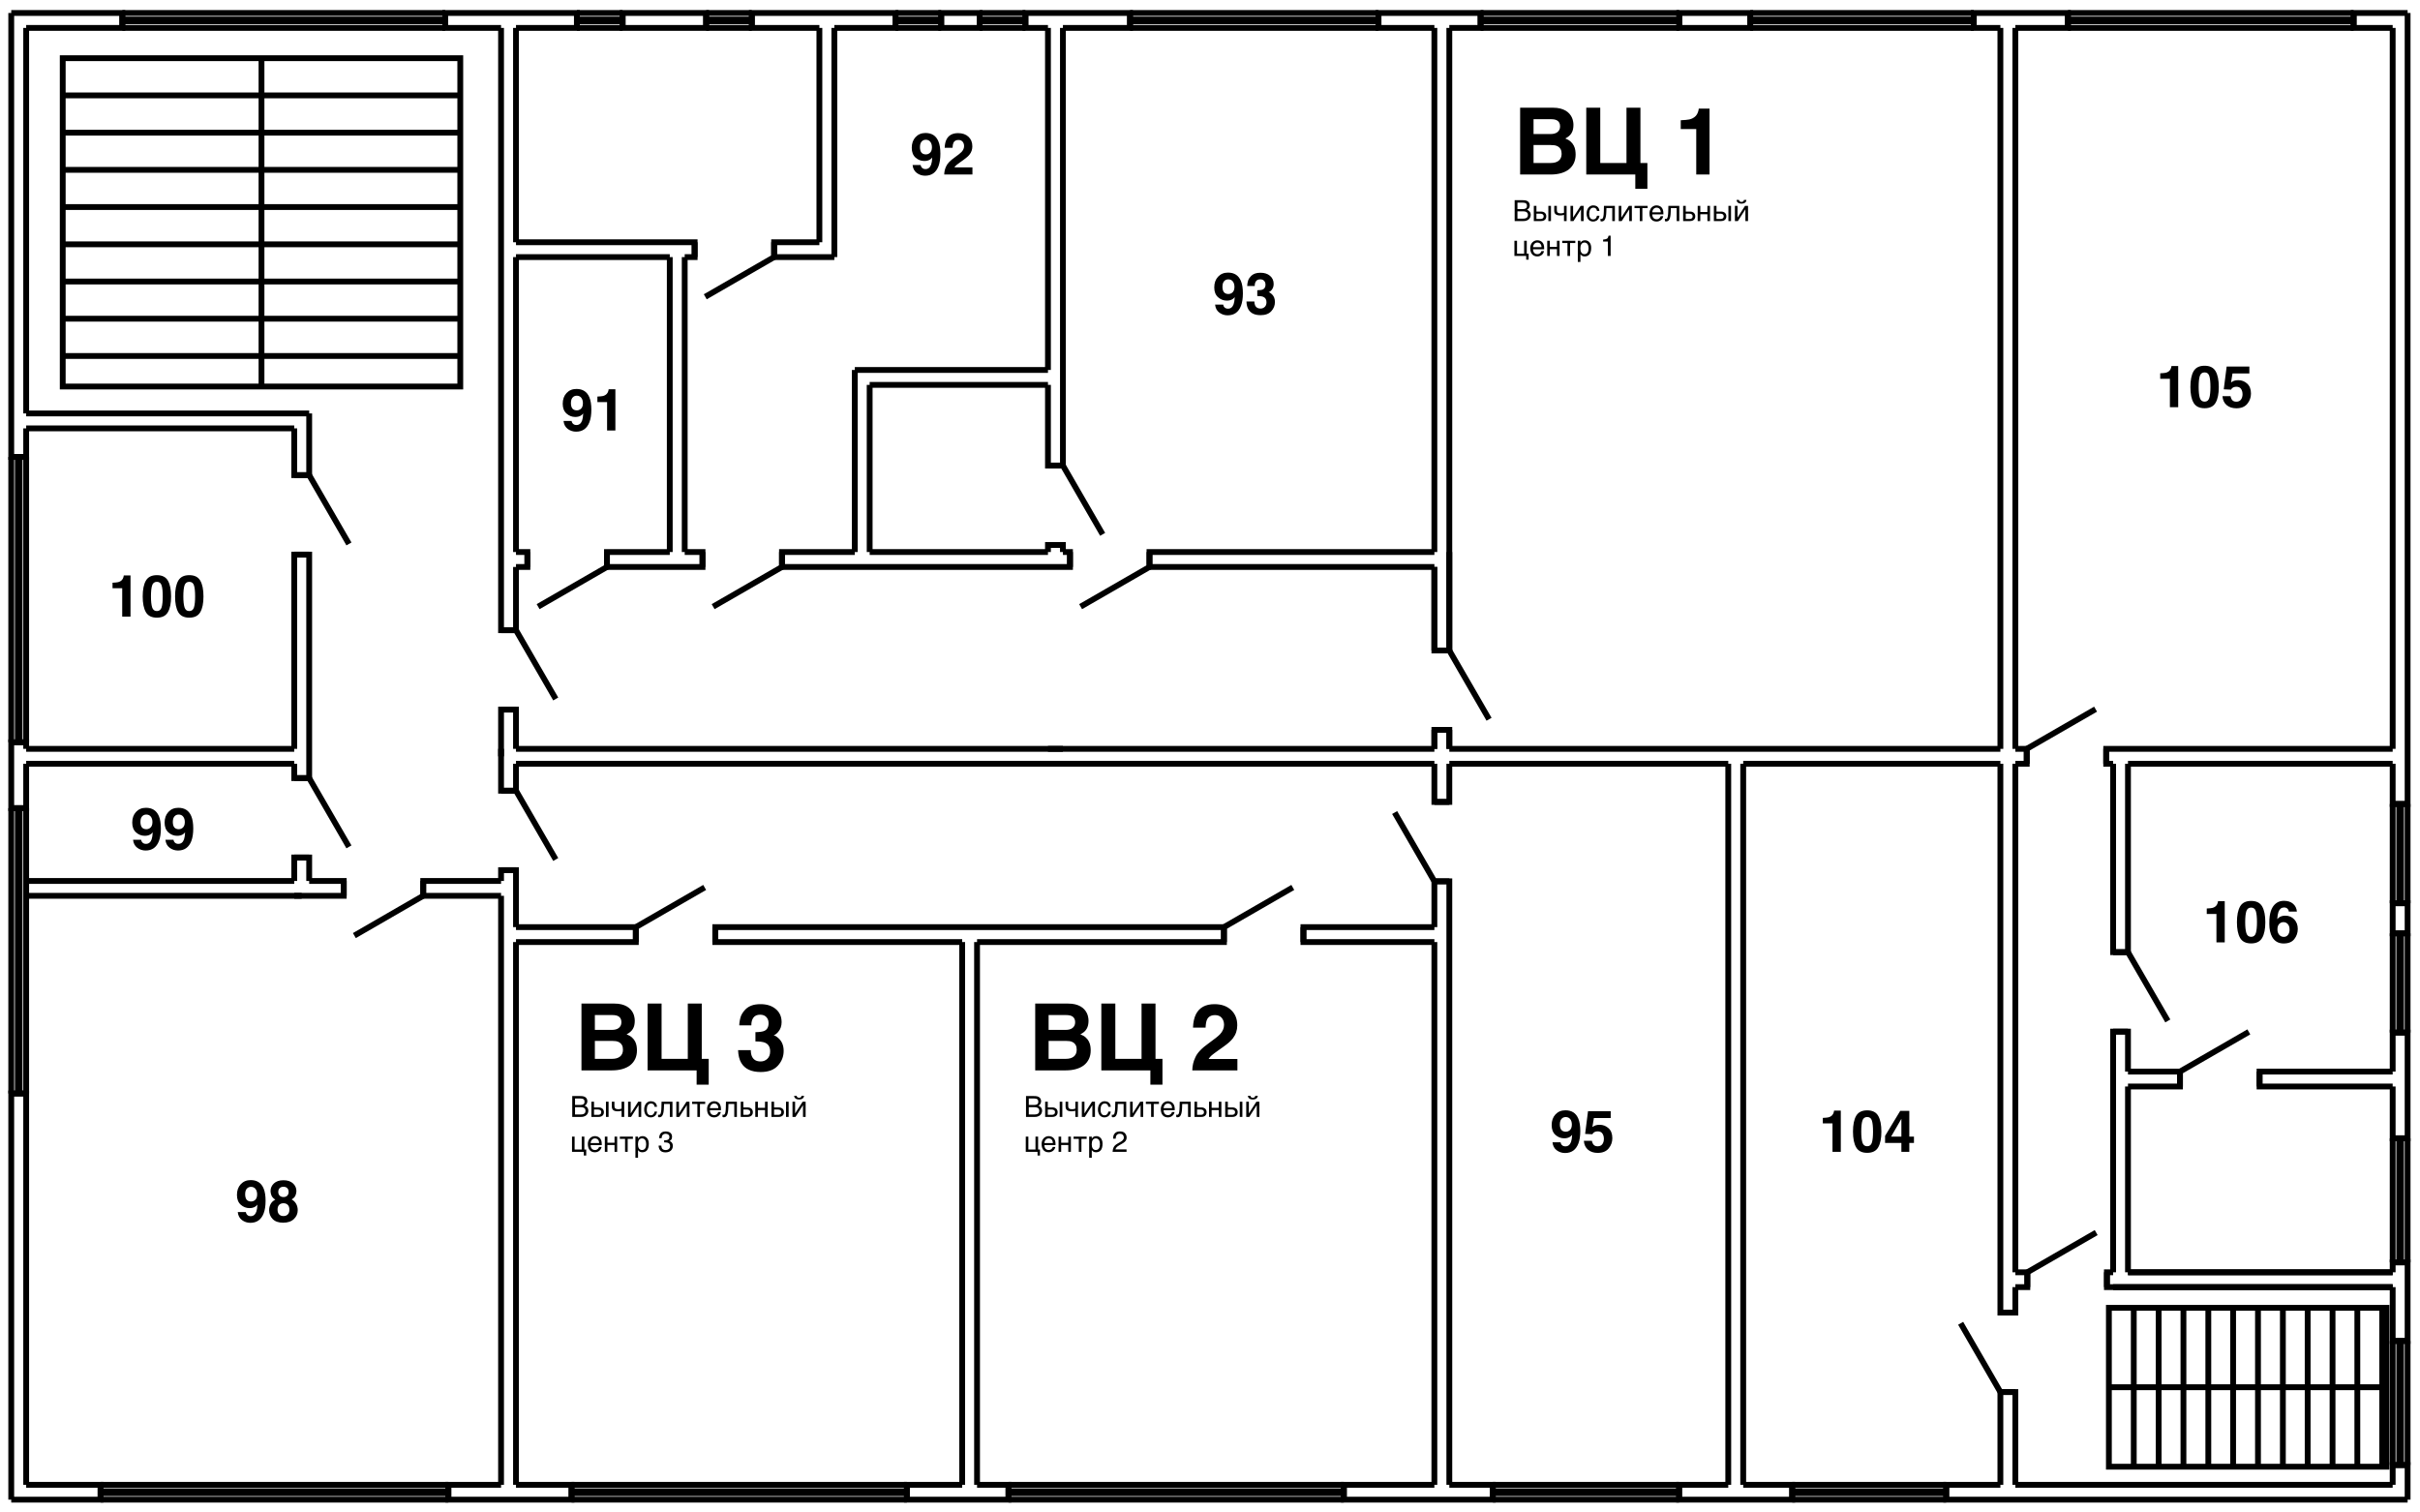 <svg width="208" height="130" viewBox="0 0 208 130" fill="none" xmlns="http://www.w3.org/2000/svg">
<path d="M90.073 64.365H91.358" stroke="black" stroke-width="0.5"/>
<path d="M2.25 75.72H25.29M25.929 76.996H2.25" stroke="black" stroke-width="0.5"/>
<path d="M2.25 2.399V35.536M2.25 36.819V39.274H0.966V1.116M2.25 65.648V69.46H0.966V63.801H2.25V64.365M0.966 128.897V93.987H2.25V127.622" stroke="black" stroke-width="0.5"/>
<path d="M26.575 35.536V40.839H25.291V36.819M25.291 64.365V47.67H26.575V66.879H25.291V65.648M25.291 75.72V73.703H26.575V75.72" stroke="black" stroke-width="0.5"/>
<path d="M2.25 35.536H26.575M25.29 36.819H2.25" stroke="black" stroke-width="0.5"/>
<path d="M2.25 64.365H25.29M25.29 65.648H2.25" stroke="black" stroke-width="0.5"/>
<path d="M124.57 65.648V68.926H123.285V65.648M123.285 79.688V75.75H124.57V127.622M123.285 127.622V80.971" stroke="black" stroke-width="0.5"/>
<path d="M149.83 65.648V127.622M148.545 127.622V65.648" stroke="black" stroke-width="0.5"/>
<path d="M71.712 2.399V22.097M70.427 20.822V2.399" stroke="black" stroke-width="0.5"/>
<path d="M44.35 65.648V67.962H43.066V64.365M43.066 127.622V76.996M43.066 75.72V74.793H44.35V79.688M44.35 80.971V127.622" stroke="black" stroke-width="0.5"/>
<path d="M90.073 31.798V2.399M91.358 2.399V40.016H90.073V33.081M90.073 47.448V46.839H91.358V47.448" stroke="black" stroke-width="0.5"/>
<path d="M73.471 31.799H90.073M90.073 33.081H74.748" stroke="black" stroke-width="0.5"/>
<path d="M182.901 92.103H187.371V93.386H182.901M205.651 93.386H194.209V92.103H205.651" stroke="black" stroke-width="0.5"/>
<path d="M57.567 47.448V22.097M58.851 22.097V47.448" stroke="black" stroke-width="0.5"/>
<path d="M181.624 65.648H181.03V64.365H205.651M205.651 65.648H182.901M44.35 64.365H123.286M124.57 64.365H171.934M173.219 64.365H174.199V65.648H173.219M171.934 65.648H149.83M148.545 65.648H124.57M123.286 65.648H44.35" stroke="black" stroke-width="0.5"/>
<path d="M26.575 75.72H29.545V76.996H25.291M43.066 76.996H36.376V75.72H43.066" stroke="black" stroke-width="0.5"/>
<path d="M44.35 20.822H59.705V22.097H58.851M57.567 22.097H44.35M71.712 22.097H66.536V20.822H70.427" stroke="black" stroke-width="0.5"/>
<path d="M182.901 109.355H205.651M205.651 110.63H181.089V109.355H181.624M173.219 109.355H174.251V110.63H173.219" stroke="black" stroke-width="0.5"/>
<path d="M205.651 2.399H202.295V1.116H206.935M171.934 2.399H169.647V1.116H177.74V2.399H173.218M123.285 2.399H118.481V1.116H127.258V2.399H124.57M90.073 2.399H88.135V1.116H97.127V2.399H91.358M70.427 2.399H64.62V1.116H76.968V2.399H71.711M43.066 2.399H38.269V1.116H49.585V2.399H44.35M0.966 1.116H10.514V2.399H2.25M150.431 2.399H144.335V1.116H150.431V2.399ZM84.2 2.399H80.896V1.116H84.2V2.399ZM60.693 2.399H53.513V1.116H60.693V2.399Z" stroke="black" stroke-width="0.5"/>
<path d="M124.57 47.448V55.91H123.285V48.731M123.285 64.365V62.733H124.57V64.365" stroke="black" stroke-width="0.5"/>
<path d="M2.25 127.622H8.643V128.897H0.966M44.35 127.622H49.124V128.897H38.536V127.622H43.066M83.977 127.622H86.68V128.897H77.948V127.622H82.7M124.57 127.622H128.305V128.897H115.504V127.622H123.285M149.83 127.622H154.04V128.897H144.32V127.622H148.545M173.218 127.622H205.651M206.935 128.897H167.278V127.622H171.934" stroke="black" stroke-width="0.5"/>
<path d="M182.901 65.648V81.839H181.624V65.648M181.624 109.355V88.669H182.901V92.103M182.901 93.386V109.355" stroke="black" stroke-width="0.5"/>
<path d="M43.066 65.01V60.99H44.35V64.365M44.35 2.399V20.822M44.35 22.097V47.448M44.35 48.731V54.167H43.066V2.399" stroke="black" stroke-width="0.5"/>
<path d="M171.934 64.365V2.399M173.219 2.399V64.365M173.219 65.648V109.355M173.219 110.63V112.818H171.934V65.648M171.934 127.622V119.649H173.219V127.622" stroke="black" stroke-width="0.5"/>
<path d="M74.748 33.081V47.448M73.471 47.448V31.799" stroke="black" stroke-width="0.5"/>
<path d="M44.35 47.448H45.33V48.731H44.35M58.851 47.448H60.381V48.731H52.169V47.448H57.567M74.748 47.448H90.073M91.358 47.448H91.967V48.731H67.212V47.448H73.471M123.286 48.731H98.798V47.448H123.286" stroke="black" stroke-width="0.5"/>
<path d="M44.35 79.688H54.649V80.971H44.35M82.701 80.971H61.48V79.688H105.198V80.971H83.978M123.286 80.971H112.029V79.688H123.286" stroke="black" stroke-width="0.5"/>
<path d="M124.57 62.733V64.365M123.285 64.365V62.733M123.285 47.448V2.399M124.57 2.399V55.91M123.285 55.91V48.731" stroke="black" stroke-width="0.5"/>
<path d="M205.651 127.622V125.923H206.935V128.897M205.651 109.355V108.502H206.935V115.258H205.651V110.63M205.651 92.103V88.751H206.935V97.836H205.651V93.386M205.651 64.365V2.399M206.935 1.116V69.104H205.651V65.648M205.651 80.222V77.633H206.935V80.222H205.651Z" stroke="black" stroke-width="0.5"/>
<path d="M182.901 109.355H205.651M205.651 110.63H181.624" stroke="black" stroke-width="0.5"/>
<path d="M82.7 127.622V80.971M83.978 80.971V127.622" stroke="black" stroke-width="0.5"/>
<path d="M39.561 8.199H5.391M39.561 11.403H5.391M39.561 14.599H5.391M39.561 17.796H5.391M39.561 21H5.391M39.561 24.196H5.391M39.561 27.393H5.391M39.561 30.597H5.391M22.476 5.002V33.222V33.208M39.561 5.002V33.222H5.391V5.002H39.561Z" stroke="black" stroke-width="0.5"/>
<path d="M183.398 112.41V126.064M185.537 112.41V126.064M187.668 112.41V126.064M189.806 112.41V126.064M191.937 112.41V126.064M194.075 112.41V126.064M196.214 112.41V126.064M198.345 112.41V126.064M200.483 112.41V126.064M202.614 112.41V126.064M204.752 112.41V126.064M181.26 119.234H205.124M205.124 119.234H205.109M205.124 119.234L205.109 119.241M181.26 112.41H205.124V126.064H181.26V112.41Z" stroke="black" stroke-width="0.5"/>
<path d="M8.644 128.897V127.622ZM8.644 128.341V128.178ZM38.537 127.622V128.897ZM38.537 128.178V128.341ZM8.644 127.622H38.537ZM38.537 128.897H8.644ZM8.644 128.178H38.537ZM38.537 128.341H8.644Z" stroke="black" stroke-width="0.5"/>
<path d="M29.991 72.79L26.575 66.879H25.291M26.575 73.703H25.291" stroke="black" stroke-width="0.5"/>
<path d="M0.966 39.274H2.25ZM1.53 39.274H1.686ZM2.25 63.801H0.966ZM1.686 63.801H1.53ZM2.25 39.274V63.801ZM0.966 63.801V39.274ZM1.686 39.274V63.801ZM1.53 63.801V39.274Z" stroke="black" stroke-width="0.5"/>
<path d="M29.991 46.751L26.575 40.839H25.291M26.575 47.67H25.291" stroke="black" stroke-width="0.5"/>
<path d="M2.25 93.987H0.966ZM1.686 93.987H1.53ZM0.966 69.46H2.25ZM1.53 69.46H1.686ZM0.966 93.987V69.46ZM2.25 69.46V93.987ZM1.53 93.987V69.46ZM1.686 69.46V93.987Z" stroke="black" stroke-width="0.5"/>
<path d="M10.515 2.399V1.116ZM10.515 1.835V1.679ZM38.269 1.116V2.399ZM38.269 1.679V1.835ZM10.515 1.116H38.269ZM38.269 2.399H10.515ZM10.515 1.679H38.269ZM38.269 1.835H10.515Z" stroke="black" stroke-width="0.5"/>
<path d="M30.458 80.415L36.376 76.996V75.72M29.545 76.996V75.72" stroke="black" stroke-width="0.5"/>
<path d="M127.258 2.399V1.116ZM127.258 1.835V1.679ZM144.336 1.116V2.399ZM144.336 1.679V1.835ZM127.258 1.116H144.336ZM144.336 2.399H127.258ZM127.258 1.679H144.336ZM144.336 1.835H127.258Z" stroke="black" stroke-width="0.5"/>
<path d="M205.651 97.837H206.935ZM206.215 97.837H206.371ZM206.935 108.502H205.651ZM206.371 108.502H206.215ZM206.935 97.837V108.502ZM205.651 108.502V97.837ZM206.371 97.837V108.502ZM206.215 108.502V97.837Z" stroke="black" stroke-width="0.5"/>
<path d="M92.88 52.142L98.798 48.731V47.448M91.967 48.731V47.448" stroke="black" stroke-width="0.5"/>
<path d="M150.431 2.399V1.116ZM150.431 1.835V1.679ZM169.647 1.116V2.399ZM169.647 1.679V1.835ZM150.431 1.116H169.647ZM169.647 2.399H150.431ZM150.431 1.679H169.647ZM169.647 1.835H150.431Z" stroke="black" stroke-width="0.5"/>
<path d="M206.935 88.751H205.651ZM206.371 88.751H206.215ZM205.651 80.222H206.935ZM206.215 80.222H206.371ZM205.651 88.751V80.222ZM206.935 80.222V88.751ZM206.215 88.751V80.222ZM206.371 80.222V88.751Z" stroke="black" stroke-width="0.5"/>
<path d="M47.766 73.873L44.35 67.962H43.066M44.35 74.793H43.066" stroke="black" stroke-width="0.5"/>
<path d="M167.279 127.622V128.897ZM167.279 128.178V128.341ZM154.04 128.897V127.622ZM154.04 128.341V128.178ZM167.279 128.897H154.04ZM154.04 127.622H167.279ZM167.279 128.341H154.04ZM154.04 128.178H167.279Z" stroke="black" stroke-width="0.5"/>
<path d="M205.651 115.258H206.935ZM206.215 115.258H206.371ZM206.935 125.923H205.651ZM206.371 125.923H206.215ZM206.935 115.258V125.923ZM205.651 125.923V115.258ZM206.371 115.258V125.923ZM206.215 125.923V115.258Z" stroke="black" stroke-width="0.5"/>
<path d="M206.935 77.633H205.651ZM206.371 77.633H206.215ZM205.651 69.104H206.935ZM206.215 69.104H206.371ZM205.651 77.633V69.104ZM206.935 69.104V77.633ZM206.215 77.633V69.104ZM206.371 69.104V77.633Z" stroke="black" stroke-width="0.5"/>
<path d="M60.566 76.276L54.649 79.688V80.971M61.48 79.688V80.971" stroke="black" stroke-width="0.5"/>
<path d="M180.116 60.953L174.199 64.365V65.648M181.03 64.365V65.648" stroke="black" stroke-width="0.5"/>
<path d="M193.288 88.692L187.371 92.103V93.386M194.209 92.103V93.386" stroke="black" stroke-width="0.5"/>
<path d="M128.305 128.897V127.622ZM128.305 128.341V128.178ZM144.32 127.622V128.897ZM144.32 128.178V128.341ZM128.305 127.622H144.32ZM144.32 128.897H128.305ZM128.305 128.178H144.32ZM144.32 128.341H128.305Z" stroke="black" stroke-width="0.5"/>
<path d="M46.251 52.142L52.169 48.731V47.448M45.331 48.731V47.448" stroke="black" stroke-width="0.5"/>
<path d="M76.968 2.399V1.116ZM76.968 1.835V1.679ZM80.896 1.116V2.399ZM80.896 1.679V1.835ZM76.968 1.116H80.896ZM80.896 2.399H76.968ZM76.968 1.679H80.896ZM80.896 1.835H76.968Z" stroke="black" stroke-width="0.5"/>
<path d="M180.168 105.943L174.25 109.355V110.63M181.089 109.355V110.63" stroke="black" stroke-width="0.5"/>
<path d="M53.513 1.116V2.399ZM53.513 1.679V1.835ZM49.585 2.399V1.116ZM49.585 1.835V1.679ZM53.513 2.399H49.585ZM49.585 1.116H53.513ZM53.513 1.835H49.585ZM49.585 1.679H53.513Z" stroke="black" stroke-width="0.5"/>
<path d="M186.324 87.75L182.901 81.839H181.624M182.901 88.669H181.624" stroke="black" stroke-width="0.5"/>
<path d="M86.68 128.897V127.622ZM86.68 128.341V128.178ZM115.504 127.622V128.897ZM115.504 128.178V128.341ZM86.68 127.622H115.504ZM115.504 128.897H86.68ZM86.68 128.178H115.504ZM115.504 128.341H86.68Z" stroke="black" stroke-width="0.5"/>
<path d="M64.62 1.116V2.399ZM64.62 1.679V1.835ZM60.693 2.399V1.116ZM60.693 1.835V1.679ZM64.62 2.399H60.693ZM60.693 1.116H64.62ZM64.62 1.835H60.693ZM60.693 1.679H64.62Z" stroke="black" stroke-width="0.5"/>
<path d="M111.116 76.276L105.198 79.688V80.971M112.029 79.688V80.971" stroke="black" stroke-width="0.5"/>
<path d="M61.294 52.142L67.212 48.731V47.448M60.381 48.731V47.448" stroke="black" stroke-width="0.5"/>
<path d="M94.773 45.927L91.358 40.016H90.073M91.358 46.84H90.073" stroke="black" stroke-width="0.5"/>
<path d="M60.618 25.509L66.536 22.097V20.822M59.705 22.097V20.822" stroke="black" stroke-width="0.5"/>
<path d="M127.985 61.821L124.57 55.91H123.285M124.57 62.733H123.285" stroke="black" stroke-width="0.5"/>
<path d="M47.766 60.078L44.35 54.167H43.066M44.35 60.99H43.066" stroke="black" stroke-width="0.5"/>
<path d="M77.948 127.622V128.897ZM77.948 128.178V128.341ZM49.124 128.897V127.622ZM49.124 128.341V128.178ZM77.948 128.897H49.124ZM49.124 127.622H77.948ZM77.948 128.341H49.124ZM49.124 128.178H77.948Z" stroke="black" stroke-width="0.5"/>
<path d="M202.295 1.116V2.399ZM202.295 1.679V1.835ZM177.74 2.399V1.116ZM177.74 1.835V1.679ZM202.295 2.399H177.74ZM177.74 1.116H202.295ZM202.295 1.835H177.74ZM177.74 1.679H202.295Z" stroke="black" stroke-width="0.5"/>
<path d="M97.127 2.399V1.116ZM97.127 1.835V1.679ZM118.482 1.116V2.399ZM118.482 1.679V1.835ZM97.127 1.116H118.482ZM118.482 2.399H97.127ZM97.127 1.679H118.482ZM118.482 1.835H97.127Z" stroke="black" stroke-width="0.5"/>
<path d="M88.135 1.116V2.399ZM88.135 1.679V1.835ZM84.2 2.399V1.116ZM84.2 1.835V1.679ZM88.135 2.399H84.2ZM84.2 1.116H88.135ZM88.135 1.835H84.2ZM84.2 1.679H88.135Z" stroke="black" stroke-width="0.5"/>
<path d="M168.519 113.738L171.934 119.649H173.219M171.934 112.818H173.219" stroke="black" stroke-width="0.5"/>
<path d="M119.87 69.838L123.286 75.75H124.57M123.286 68.926H124.57" stroke="black" stroke-width="0.5"/>
<path d="M134.094 9.324C134.271 9.368 134.424 9.428 134.555 9.504C134.685 9.579 134.794 9.667 134.883 9.766C134.971 9.865 135.042 9.969 135.094 10.078C135.146 10.185 135.182 10.294 135.203 10.406C135.227 10.518 135.238 10.625 135.238 10.727C135.238 10.872 135.225 11.004 135.199 11.121C135.173 11.236 135.132 11.341 135.074 11.438C135.02 11.531 134.947 11.617 134.855 11.695C134.767 11.771 134.66 11.84 134.535 11.902C134.728 11.975 134.883 12.065 135 12.172C135.117 12.279 135.207 12.395 135.27 12.52C135.332 12.642 135.374 12.77 135.395 12.902C135.415 13.033 135.426 13.159 135.426 13.281C135.426 13.56 135.375 13.806 135.273 14.02C135.172 14.233 135.029 14.413 134.844 14.559C134.659 14.702 134.434 14.811 134.168 14.887C133.905 14.962 133.612 15 133.289 15H130.656V9.258H133.473C133.707 9.258 133.914 9.28 134.094 9.324ZM133.621 12.488C133.507 12.473 133.391 12.465 133.273 12.465H131.809V14.008H133.305C133.438 14.008 133.56 13.992 133.672 13.961C133.784 13.93 133.88 13.883 133.961 13.82C134.044 13.755 134.108 13.675 134.152 13.578C134.199 13.479 134.223 13.363 134.223 13.23C134.223 13.064 134.195 12.931 134.141 12.832C134.086 12.73 134.013 12.652 133.922 12.598C133.833 12.543 133.733 12.507 133.621 12.488ZM133.848 11.367C133.921 11.315 133.979 11.247 134.023 11.164C134.068 11.081 134.09 10.98 134.09 10.863C134.09 10.741 134.069 10.641 134.027 10.562C133.988 10.482 133.934 10.418 133.863 10.371C133.793 10.324 133.711 10.292 133.617 10.273C133.523 10.255 133.424 10.246 133.32 10.246H131.809V11.52H133.289C133.393 11.52 133.493 11.508 133.59 11.484C133.686 11.461 133.772 11.422 133.848 11.367ZM140.996 14.008H141.594V16.23H140.555V15H136.34V9.258H137.543V14.008H139.797V9.258H140.996V14.008ZM146.934 15H145.793V11.094H144.461V10.336C144.812 10.32 145.059 10.297 145.199 10.266C145.423 10.216 145.605 10.117 145.746 9.969C145.842 9.867 145.915 9.732 145.965 9.562C145.993 9.461 146.008 9.385 146.008 9.336H146.934V15Z" fill="black"/>
<path d="M105.516 27.102C105.25 27.102 105.012 27.024 104.8 26.868C104.589 26.71 104.467 26.481 104.437 26.18H105.13C105.146 26.284 105.19 26.369 105.262 26.434C105.333 26.499 105.429 26.531 105.547 26.531C105.777 26.531 105.938 26.404 106.031 26.15C106.081 26.01 106.113 25.806 106.126 25.538C106.062 25.617 105.995 25.678 105.923 25.721C105.793 25.799 105.633 25.838 105.442 25.838C105.161 25.838 104.911 25.741 104.693 25.547C104.475 25.352 104.366 25.071 104.366 24.705C104.366 24.326 104.475 24.019 104.693 23.785C104.913 23.549 105.197 23.431 105.547 23.431C106.086 23.431 106.456 23.669 106.656 24.146C106.77 24.416 106.827 24.772 106.827 25.213C106.827 25.641 106.772 25.998 106.663 26.285C106.455 26.83 106.072 27.102 105.516 27.102ZM105.271 24.112C105.138 24.216 105.071 24.393 105.071 24.642C105.071 24.852 105.114 25.009 105.198 25.115C105.285 25.219 105.416 25.271 105.594 25.271C105.69 25.271 105.78 25.244 105.865 25.189C106.023 25.088 106.102 24.913 106.102 24.664C106.102 24.463 106.054 24.305 105.96 24.188C105.867 24.07 105.739 24.012 105.577 24.012C105.458 24.012 105.356 24.045 105.271 24.112ZM107.957 24.166C107.879 24.27 107.841 24.409 107.845 24.583H107.195C107.202 24.407 107.232 24.24 107.286 24.082C107.343 23.944 107.432 23.816 107.554 23.699C107.645 23.616 107.754 23.553 107.879 23.509C108.004 23.465 108.158 23.443 108.34 23.443C108.679 23.443 108.951 23.531 109.158 23.706C109.367 23.881 109.471 24.115 109.471 24.41C109.471 24.618 109.409 24.794 109.285 24.937C109.207 25.026 109.126 25.088 109.041 25.12C109.104 25.12 109.196 25.175 109.314 25.284C109.492 25.448 109.581 25.673 109.581 25.957C109.581 26.257 109.476 26.521 109.268 26.748C109.061 26.975 108.755 27.088 108.348 27.088C107.846 27.088 107.498 26.924 107.303 26.597C107.2 26.423 107.143 26.195 107.132 25.914H107.815C107.815 26.055 107.838 26.172 107.884 26.265C107.968 26.436 108.122 26.521 108.345 26.521C108.482 26.521 108.601 26.475 108.702 26.382C108.804 26.288 108.855 26.153 108.855 25.977C108.855 25.744 108.761 25.589 108.572 25.511C108.465 25.467 108.296 25.445 108.064 25.445V24.947C108.291 24.944 108.449 24.922 108.538 24.881C108.693 24.812 108.77 24.674 108.77 24.466C108.77 24.331 108.73 24.221 108.65 24.136C108.572 24.052 108.462 24.009 108.318 24.009C108.154 24.009 108.034 24.061 107.957 24.166Z" fill="black"/>
<path d="M134.516 99.103C134.25 99.103 134.012 99.024 133.8 98.868C133.589 98.71 133.467 98.481 133.437 98.18H134.13C134.146 98.284 134.19 98.368 134.262 98.434C134.333 98.499 134.429 98.531 134.547 98.531C134.777 98.531 134.938 98.404 135.031 98.15C135.081 98.01 135.113 97.806 135.126 97.538C135.062 97.617 134.995 97.678 134.923 97.721C134.793 97.799 134.633 97.838 134.442 97.838C134.161 97.838 133.911 97.741 133.693 97.547C133.475 97.352 133.366 97.071 133.366 96.705C133.366 96.326 133.475 96.019 133.693 95.785C133.913 95.549 134.197 95.431 134.547 95.431C135.086 95.431 135.456 95.669 135.656 96.146C135.77 96.416 135.827 96.772 135.827 97.213C135.827 97.641 135.772 97.998 135.663 98.285C135.455 98.83 135.072 99.103 134.516 99.103ZM134.271 96.112C134.138 96.216 134.071 96.393 134.071 96.642C134.071 96.852 134.114 97.009 134.198 97.115C134.285 97.219 134.416 97.272 134.594 97.272C134.69 97.272 134.78 97.244 134.865 97.189C135.023 97.088 135.102 96.913 135.102 96.664C135.102 96.463 135.054 96.305 134.96 96.188C134.867 96.07 134.739 96.012 134.577 96.012C134.458 96.012 134.356 96.045 134.271 96.112ZM137.333 97.242C137.248 97.242 137.175 97.253 137.113 97.274C137.004 97.313 136.922 97.385 136.867 97.491L136.242 97.462L136.491 95.506H138.441V96.097H136.994L136.867 96.871C136.974 96.801 137.058 96.755 137.118 96.732C137.219 96.695 137.342 96.676 137.487 96.676C137.78 96.676 138.035 96.774 138.253 96.971C138.472 97.168 138.581 97.455 138.581 97.831C138.581 98.158 138.476 98.45 138.266 98.707C138.056 98.964 137.742 99.093 137.323 99.093C136.986 99.093 136.71 99.002 136.493 98.822C136.277 98.641 136.156 98.385 136.132 98.053H136.825C136.853 98.204 136.906 98.321 136.984 98.404C137.062 98.486 137.176 98.526 137.326 98.526C137.498 98.526 137.629 98.466 137.719 98.346C137.81 98.224 137.855 98.071 137.855 97.887C137.855 97.706 137.813 97.554 137.729 97.43C137.644 97.305 137.512 97.242 137.333 97.242Z" fill="black"/>
<path d="M158.217 99H157.504V96.559H156.672V96.085C156.892 96.075 157.045 96.061 157.133 96.041C157.273 96.01 157.387 95.948 157.475 95.856C157.535 95.792 157.581 95.707 157.612 95.602C157.63 95.538 157.639 95.491 157.639 95.46H158.217V99ZM160.485 99.088C160.035 99.088 159.718 98.93 159.536 98.614C159.355 98.299 159.265 97.849 159.265 97.264C159.265 96.68 159.355 96.229 159.536 95.912C159.718 95.594 160.035 95.436 160.485 95.436C160.936 95.436 161.253 95.594 161.435 95.912C161.616 96.229 161.706 96.68 161.706 97.264C161.706 97.849 161.615 98.299 161.433 98.614C161.252 98.93 160.936 99.088 160.485 99.088ZM160.893 98.197C160.957 97.982 160.988 97.671 160.988 97.264C160.988 96.838 160.956 96.522 160.891 96.317C160.827 96.112 160.692 96.009 160.485 96.009C160.279 96.009 160.142 96.112 160.075 96.317C160.008 96.522 159.975 96.838 159.975 97.264C159.975 97.671 160.008 97.983 160.075 98.199C160.142 98.414 160.279 98.522 160.485 98.522C160.692 98.522 160.828 98.413 160.893 98.197ZM164.506 97.694V98.238H164.106V99H163.425V98.238H162.023V97.63L163.325 95.482H164.106V97.694H164.506ZM162.539 97.694H163.425V96.165L162.539 97.694Z" fill="black"/>
<path d="M187.217 35H186.504V32.559H185.672V32.085C185.892 32.075 186.045 32.06 186.133 32.041C186.273 32.01 186.387 31.948 186.475 31.855C186.535 31.792 186.581 31.707 186.612 31.602C186.63 31.538 186.639 31.491 186.639 31.46H187.217V35ZM189.485 35.088C189.035 35.088 188.718 34.93 188.536 34.614C188.355 34.298 188.265 33.849 188.265 33.264C188.265 32.68 188.355 32.229 188.536 31.912C188.718 31.594 189.035 31.436 189.485 31.436C189.936 31.436 190.253 31.594 190.435 31.912C190.616 32.229 190.706 32.68 190.706 33.264C190.706 33.849 190.615 34.298 190.433 34.614C190.252 34.93 189.936 35.088 189.485 35.088ZM189.893 34.197C189.957 33.982 189.988 33.671 189.988 33.264C189.988 32.838 189.956 32.522 189.891 32.317C189.827 32.112 189.692 32.009 189.485 32.009C189.279 32.009 189.142 32.112 189.075 32.317C189.008 32.522 188.975 32.838 188.975 33.264C188.975 33.671 189.008 33.983 189.075 34.199C189.142 34.414 189.279 34.522 189.485 34.522C189.692 34.522 189.828 34.413 189.893 34.197ZM192.225 33.242C192.14 33.242 192.067 33.253 192.005 33.274C191.896 33.313 191.814 33.385 191.758 33.491L191.133 33.462L191.382 31.506H193.333V32.097H191.885L191.758 32.871C191.866 32.801 191.95 32.755 192.01 32.732C192.111 32.694 192.234 32.676 192.378 32.676C192.671 32.676 192.927 32.774 193.145 32.971C193.363 33.168 193.472 33.455 193.472 33.831C193.472 34.158 193.367 34.45 193.157 34.707C192.947 34.964 192.633 35.093 192.215 35.093C191.878 35.093 191.601 35.002 191.385 34.822C191.168 34.641 191.048 34.385 191.023 34.053H191.717C191.744 34.204 191.797 34.321 191.875 34.404C191.954 34.486 192.068 34.526 192.217 34.526C192.39 34.526 192.521 34.466 192.61 34.346C192.701 34.224 192.747 34.071 192.747 33.887C192.747 33.706 192.705 33.554 192.62 33.43C192.535 33.305 192.404 33.242 192.225 33.242Z" fill="black"/>
<path d="M191.217 81H190.504V78.559H189.672V78.085C189.892 78.075 190.045 78.061 190.133 78.041C190.273 78.01 190.387 77.948 190.475 77.856C190.535 77.792 190.581 77.707 190.612 77.602C190.63 77.538 190.639 77.491 190.639 77.46H191.217V81ZM193.485 81.088C193.035 81.088 192.718 80.93 192.536 80.614C192.355 80.299 192.265 79.849 192.265 79.264C192.265 78.68 192.355 78.229 192.536 77.912C192.718 77.594 193.035 77.436 193.485 77.436C193.936 77.436 194.253 77.594 194.435 77.912C194.616 78.229 194.706 78.68 194.706 79.264C194.706 79.849 194.615 80.299 194.433 80.614C194.252 80.93 193.936 81.088 193.485 81.088ZM193.893 80.197C193.957 79.982 193.988 79.671 193.988 79.264C193.988 78.838 193.956 78.522 193.891 78.317C193.827 78.112 193.692 78.009 193.485 78.009C193.279 78.009 193.142 78.112 193.075 78.317C193.008 78.522 192.975 78.838 192.975 79.264C192.975 79.671 193.008 79.983 193.075 80.199C193.142 80.414 193.279 80.522 193.485 80.522C193.692 80.522 193.828 80.413 193.893 80.197ZM196.42 78.703C196.734 78.703 196.991 78.809 197.191 79.022C197.393 79.236 197.494 79.508 197.494 79.84C197.494 80.171 197.396 80.462 197.199 80.714C197.002 80.967 196.696 81.093 196.281 81.093C195.835 81.093 195.506 80.906 195.294 80.534C195.13 80.242 195.048 79.866 195.048 79.406C195.048 79.136 195.059 78.916 195.082 78.747C195.123 78.445 195.202 78.195 195.319 77.995C195.42 77.824 195.552 77.686 195.714 77.582C195.879 77.478 196.075 77.426 196.303 77.426C196.632 77.426 196.894 77.51 197.089 77.68C197.284 77.847 197.394 78.071 197.418 78.351H196.725C196.725 78.294 196.703 78.231 196.659 78.163C196.584 78.052 196.471 77.997 196.32 77.997C196.094 77.997 195.932 78.124 195.836 78.378C195.784 78.518 195.749 78.725 195.729 78.998C195.815 78.895 195.915 78.821 196.029 78.773C196.143 78.726 196.273 78.703 196.42 78.703ZM195.951 79.367C195.814 79.472 195.746 79.643 195.746 79.879C195.746 80.07 195.797 80.225 195.9 80.346C196.002 80.466 196.133 80.526 196.291 80.526C196.445 80.526 196.566 80.469 196.654 80.353C196.744 80.236 196.789 80.085 196.789 79.899C196.789 79.692 196.738 79.534 196.637 79.425C196.536 79.315 196.413 79.259 196.266 79.259C196.147 79.259 196.042 79.295 195.951 79.367Z" fill="black"/>
<path d="M79.516 15.102C79.25 15.102 79.012 15.024 78.8 14.868C78.589 14.71 78.467 14.481 78.436 14.18H79.13C79.146 14.284 79.19 14.368 79.262 14.434C79.333 14.499 79.428 14.531 79.547 14.531C79.777 14.531 79.938 14.404 80.031 14.15C80.081 14.01 80.113 13.806 80.126 13.538C80.062 13.617 79.995 13.678 79.923 13.721C79.793 13.799 79.633 13.838 79.442 13.838C79.161 13.838 78.911 13.741 78.693 13.547C78.475 13.352 78.366 13.071 78.366 12.705C78.366 12.326 78.475 12.019 78.693 11.785C78.913 11.549 79.197 11.431 79.547 11.431C80.086 11.431 80.456 11.669 80.656 12.146C80.77 12.416 80.827 12.772 80.827 13.213C80.827 13.641 80.772 13.998 80.663 14.285C80.455 14.83 80.072 15.102 79.516 15.102ZM79.272 12.112C79.138 12.216 79.071 12.393 79.071 12.642C79.071 12.852 79.114 13.009 79.198 13.115C79.284 13.219 79.416 13.271 79.594 13.271C79.69 13.271 79.78 13.244 79.865 13.188C80.023 13.088 80.102 12.913 80.102 12.664C80.102 12.463 80.054 12.305 79.96 12.188C79.867 12.07 79.739 12.012 79.577 12.012C79.458 12.012 79.356 12.045 79.272 12.112ZM82.738 12.18C82.655 12.081 82.537 12.031 82.382 12.031C82.17 12.031 82.026 12.11 81.95 12.268C81.906 12.359 81.88 12.504 81.872 12.703H81.195C81.207 12.402 81.261 12.158 81.359 11.973C81.544 11.62 81.874 11.443 82.348 11.443C82.722 11.443 83.02 11.547 83.241 11.755C83.463 11.962 83.573 12.236 83.573 12.578C83.573 12.84 83.495 13.073 83.339 13.276C83.236 13.412 83.068 13.562 82.834 13.728L82.555 13.926C82.381 14.05 82.261 14.139 82.196 14.194C82.133 14.25 82.079 14.314 82.035 14.387H83.581V15H81.156C81.163 14.746 81.217 14.514 81.32 14.304C81.419 14.068 81.653 13.818 82.023 13.555C82.344 13.325 82.551 13.161 82.645 13.062C82.79 12.907 82.863 12.738 82.863 12.554C82.863 12.404 82.821 12.28 82.738 12.18Z" fill="black"/>
<path d="M49.516 37.102C49.25 37.102 49.012 37.024 48.8 36.868C48.589 36.71 48.467 36.481 48.437 36.18H49.13C49.146 36.284 49.19 36.368 49.262 36.434C49.333 36.499 49.428 36.531 49.547 36.531C49.777 36.531 49.938 36.404 50.031 36.15C50.081 36.01 50.113 35.806 50.126 35.538C50.062 35.617 49.995 35.678 49.923 35.721C49.793 35.799 49.633 35.838 49.442 35.838C49.161 35.838 48.911 35.741 48.693 35.547C48.475 35.352 48.366 35.071 48.366 34.705C48.366 34.326 48.475 34.019 48.693 33.785C48.913 33.549 49.197 33.431 49.547 33.431C50.086 33.431 50.456 33.669 50.656 34.146C50.77 34.416 50.827 34.772 50.827 35.213C50.827 35.641 50.772 35.998 50.663 36.285C50.455 36.83 50.072 37.102 49.516 37.102ZM49.272 34.112C49.138 34.216 49.071 34.393 49.071 34.642C49.071 34.852 49.114 35.009 49.198 35.115C49.285 35.219 49.416 35.272 49.594 35.272C49.69 35.272 49.78 35.244 49.865 35.188C50.023 35.088 50.102 34.913 50.102 34.664C50.102 34.463 50.054 34.305 49.96 34.188C49.867 34.07 49.739 34.012 49.577 34.012C49.458 34.012 49.356 34.045 49.272 34.112ZM52.892 37H52.179V34.559H51.347V34.085C51.566 34.075 51.72 34.06 51.808 34.041C51.948 34.01 52.062 33.948 52.15 33.855C52.21 33.792 52.256 33.707 52.287 33.602C52.304 33.538 52.313 33.491 52.313 33.46H52.892V37Z" fill="black"/>
<path d="M11.217 53H10.504V50.559H9.672V50.085C9.892 50.075 10.045 50.06 10.133 50.041C10.273 50.01 10.387 49.948 10.475 49.855C10.535 49.792 10.581 49.707 10.612 49.602C10.63 49.538 10.639 49.491 10.639 49.46H11.217V53ZM13.485 53.088C13.034 53.088 12.718 52.93 12.536 52.614C12.355 52.298 12.265 51.849 12.265 51.264C12.265 50.68 12.355 50.229 12.536 49.912C12.718 49.594 13.034 49.435 13.485 49.435C13.936 49.435 14.253 49.594 14.435 49.912C14.616 50.229 14.706 50.68 14.706 51.264C14.706 51.849 14.615 52.298 14.433 52.614C14.252 52.93 13.936 53.088 13.485 53.088ZM13.893 52.197C13.957 51.982 13.988 51.671 13.988 51.264C13.988 50.838 13.956 50.522 13.891 50.317C13.827 50.112 13.692 50.009 13.485 50.009C13.279 50.009 13.142 50.112 13.075 50.317C13.008 50.522 12.975 50.838 12.975 51.264C12.975 51.671 13.008 51.983 13.075 52.199C13.142 52.414 13.279 52.522 13.485 52.522C13.692 52.522 13.828 52.413 13.893 52.197ZM16.269 53.088C15.818 53.088 15.501 52.93 15.319 52.614C15.138 52.298 15.048 51.849 15.048 51.264C15.048 50.68 15.138 50.229 15.319 49.912C15.501 49.594 15.818 49.435 16.269 49.435C16.719 49.435 17.036 49.594 17.218 49.912C17.399 50.229 17.489 50.68 17.489 51.264C17.489 51.849 17.398 52.298 17.216 52.614C17.035 52.93 16.719 53.088 16.269 53.088ZM16.676 52.197C16.74 51.982 16.771 51.671 16.771 51.264C16.771 50.838 16.739 50.522 16.674 50.317C16.61 50.112 16.475 50.009 16.269 50.009C16.062 50.009 15.925 50.112 15.858 50.317C15.792 50.522 15.758 50.838 15.758 51.264C15.758 51.671 15.792 51.983 15.858 52.199C15.925 52.414 16.062 52.522 16.269 52.522C16.475 52.522 16.611 52.413 16.676 52.197Z" fill="black"/>
<path d="M21.516 105.103C21.25 105.103 21.012 105.024 20.8 104.868C20.589 104.71 20.467 104.481 20.436 104.18H21.13C21.146 104.284 21.19 104.368 21.262 104.434C21.333 104.499 21.428 104.531 21.547 104.531C21.777 104.531 21.938 104.404 22.031 104.15C22.081 104.01 22.113 103.806 22.126 103.538C22.062 103.617 21.995 103.678 21.923 103.721C21.793 103.799 21.633 103.838 21.442 103.838C21.161 103.838 20.911 103.741 20.693 103.547C20.475 103.352 20.366 103.071 20.366 102.705C20.366 102.326 20.475 102.019 20.693 101.785C20.913 101.549 21.197 101.431 21.547 101.431C22.086 101.431 22.456 101.669 22.656 102.146C22.77 102.416 22.827 102.772 22.827 103.213C22.827 103.641 22.772 103.998 22.663 104.285C22.455 104.83 22.072 105.103 21.516 105.103ZM21.271 102.112C21.138 102.216 21.071 102.393 21.071 102.642C21.071 102.852 21.114 103.009 21.198 103.115C21.285 103.219 21.416 103.271 21.594 103.271C21.69 103.271 21.78 103.244 21.865 103.188C22.023 103.088 22.102 102.913 22.102 102.664C22.102 102.463 22.054 102.305 21.96 102.188C21.867 102.07 21.739 102.012 21.577 102.012C21.458 102.012 21.356 102.045 21.271 102.112ZM23.437 104.778C23.234 104.569 23.132 104.316 23.132 104.019C23.132 103.82 23.177 103.64 23.266 103.479C23.357 103.318 23.49 103.197 23.664 103.115C23.493 103.001 23.382 102.878 23.33 102.747C23.279 102.613 23.254 102.489 23.254 102.373C23.254 102.116 23.351 101.897 23.544 101.716C23.738 101.534 24.012 101.443 24.365 101.443C24.718 101.443 24.991 101.534 25.185 101.716C25.379 101.897 25.476 102.116 25.476 102.373C25.476 102.489 25.45 102.613 25.398 102.747C25.347 102.878 25.236 102.993 25.065 103.091C25.24 103.188 25.371 103.318 25.459 103.479C25.546 103.64 25.59 103.82 25.59 104.019C25.59 104.316 25.48 104.57 25.258 104.78C25.039 104.989 24.731 105.093 24.335 105.093C23.94 105.093 23.64 104.988 23.437 104.778ZM23.855 103.972C23.855 104.146 23.899 104.281 23.989 104.377C24.08 104.473 24.205 104.521 24.365 104.521C24.524 104.521 24.649 104.473 24.738 104.377C24.829 104.281 24.875 104.146 24.875 103.972C24.875 103.792 24.829 103.655 24.736 103.562C24.645 103.468 24.521 103.42 24.365 103.42C24.209 103.42 24.084 103.468 23.991 103.562C23.9 103.655 23.855 103.792 23.855 103.972ZM24.038 102.766C24.116 102.847 24.225 102.888 24.365 102.888C24.506 102.888 24.615 102.847 24.692 102.766C24.77 102.685 24.809 102.58 24.809 102.451C24.809 102.311 24.77 102.202 24.692 102.124C24.615 102.044 24.506 102.004 24.365 102.004C24.225 102.004 24.115 102.044 24.035 102.124C23.957 102.202 23.918 102.311 23.918 102.451C23.918 102.58 23.958 102.685 24.038 102.766Z" fill="black"/>
<path d="M53.414 86.324C53.591 86.368 53.745 86.428 53.875 86.504C54.005 86.579 54.115 86.667 54.203 86.766C54.292 86.865 54.362 86.969 54.414 87.078C54.466 87.185 54.503 87.294 54.523 87.406C54.547 87.518 54.559 87.625 54.559 87.727C54.559 87.872 54.546 88.004 54.52 88.121C54.493 88.236 54.452 88.341 54.395 88.438C54.34 88.531 54.267 88.617 54.176 88.695C54.087 88.771 53.98 88.84 53.855 88.902C54.048 88.975 54.203 89.065 54.32 89.172C54.438 89.279 54.527 89.394 54.59 89.519C54.652 89.642 54.694 89.769 54.715 89.902C54.736 90.033 54.746 90.159 54.746 90.281C54.746 90.56 54.695 90.806 54.594 91.019C54.492 91.233 54.349 91.413 54.164 91.559C53.979 91.702 53.754 91.811 53.488 91.887C53.225 91.962 52.932 92 52.609 92H49.977V86.258H52.793C53.027 86.258 53.234 86.28 53.414 86.324ZM52.941 89.488C52.827 89.473 52.711 89.465 52.594 89.465H51.129V91.008H52.625C52.758 91.008 52.88 90.992 52.992 90.961C53.104 90.93 53.2 90.883 53.281 90.82C53.365 90.755 53.428 90.674 53.473 90.578C53.52 90.479 53.543 90.363 53.543 90.231C53.543 90.064 53.516 89.931 53.461 89.832C53.406 89.731 53.333 89.652 53.242 89.598C53.154 89.543 53.053 89.507 52.941 89.488ZM53.168 88.367C53.241 88.315 53.3 88.247 53.344 88.164C53.388 88.081 53.41 87.981 53.41 87.863C53.41 87.741 53.389 87.641 53.348 87.562C53.309 87.482 53.254 87.418 53.184 87.371C53.113 87.324 53.031 87.292 52.938 87.273C52.844 87.255 52.745 87.246 52.641 87.246H51.129V88.519H52.609C52.714 88.519 52.814 88.508 52.91 88.484C53.007 88.461 53.092 88.422 53.168 88.367ZM60.316 91.008H60.914V93.231H59.875V92H55.66V86.258H56.863V91.008H59.117V86.258H60.316V91.008ZM64.758 87.465C64.633 87.632 64.573 87.854 64.578 88.133H63.539C63.55 87.852 63.598 87.585 63.684 87.332C63.775 87.111 63.918 86.906 64.113 86.719C64.259 86.586 64.432 86.484 64.633 86.414C64.833 86.344 65.079 86.309 65.371 86.309C65.913 86.309 66.349 86.449 66.68 86.731C67.013 87.009 67.18 87.384 67.18 87.856C67.18 88.189 67.081 88.47 66.883 88.699C66.758 88.842 66.628 88.94 66.492 88.992C66.594 88.992 66.74 89.079 66.93 89.254C67.213 89.517 67.356 89.876 67.356 90.332C67.356 90.811 67.189 91.233 66.856 91.598C66.525 91.96 66.034 92.141 65.383 92.141C64.581 92.141 64.023 91.879 63.711 91.356C63.547 91.077 63.456 90.712 63.438 90.262H64.531C64.531 90.488 64.568 90.676 64.641 90.824C64.776 91.098 65.022 91.234 65.379 91.234C65.598 91.234 65.788 91.16 65.949 91.012C66.113 90.861 66.195 90.644 66.195 90.363C66.195 89.991 66.044 89.742 65.742 89.617C65.57 89.547 65.299 89.512 64.93 89.512V88.715C65.292 88.71 65.544 88.674 65.688 88.609C65.935 88.5 66.059 88.279 66.059 87.945C66.059 87.729 65.995 87.553 65.867 87.418C65.742 87.283 65.565 87.215 65.336 87.215C65.073 87.215 64.88 87.298 64.758 87.465Z" fill="black"/>
<path d="M92.414 86.324C92.591 86.368 92.745 86.428 92.875 86.504C93.005 86.579 93.115 86.667 93.203 86.766C93.292 86.865 93.362 86.969 93.414 87.078C93.466 87.185 93.503 87.294 93.523 87.406C93.547 87.518 93.559 87.625 93.559 87.727C93.559 87.872 93.546 88.004 93.519 88.121C93.493 88.236 93.452 88.341 93.394 88.438C93.34 88.531 93.267 88.617 93.176 88.695C93.087 88.771 92.981 88.84 92.856 88.902C93.048 88.975 93.203 89.065 93.32 89.172C93.438 89.279 93.527 89.394 93.59 89.519C93.652 89.642 93.694 89.769 93.715 89.902C93.736 90.033 93.746 90.159 93.746 90.281C93.746 90.56 93.695 90.806 93.594 91.019C93.492 91.233 93.349 91.413 93.164 91.559C92.979 91.702 92.754 91.811 92.488 91.887C92.225 91.962 91.932 92 91.609 92H88.977V86.258H91.793C92.027 86.258 92.234 86.28 92.414 86.324ZM91.941 89.488C91.827 89.473 91.711 89.465 91.594 89.465H90.129V91.008H91.625C91.758 91.008 91.88 90.992 91.992 90.961C92.104 90.93 92.201 90.883 92.281 90.82C92.365 90.755 92.428 90.674 92.473 90.578C92.519 90.479 92.543 90.363 92.543 90.231C92.543 90.064 92.516 89.931 92.461 89.832C92.406 89.731 92.333 89.652 92.242 89.598C92.154 89.543 92.053 89.507 91.941 89.488ZM92.168 88.367C92.241 88.315 92.299 88.247 92.344 88.164C92.388 88.081 92.41 87.981 92.41 87.863C92.41 87.741 92.389 87.641 92.348 87.562C92.309 87.482 92.254 87.418 92.184 87.371C92.113 87.324 92.031 87.292 91.938 87.273C91.844 87.255 91.745 87.246 91.641 87.246H90.129V88.519H91.609C91.713 88.519 91.814 88.508 91.91 88.484C92.007 88.461 92.092 88.422 92.168 88.367ZM99.316 91.008H99.914V93.231H98.875V92H94.66V86.258H95.863V91.008H98.117V86.258H99.316V91.008ZM105.008 87.488C104.875 87.329 104.685 87.25 104.438 87.25C104.099 87.25 103.868 87.376 103.746 87.629C103.676 87.775 103.634 88.007 103.621 88.324H102.539C102.557 87.842 102.645 87.453 102.801 87.156C103.098 86.591 103.625 86.309 104.383 86.309C104.982 86.309 105.458 86.475 105.812 86.809C106.167 87.139 106.344 87.578 106.344 88.125C106.344 88.544 106.219 88.917 105.969 89.242C105.805 89.458 105.535 89.699 105.16 89.965L104.715 90.281C104.436 90.479 104.245 90.622 104.141 90.711C104.039 90.799 103.953 90.902 103.883 91.019H106.355V92H102.477C102.487 91.594 102.574 91.223 102.738 90.887C102.897 90.509 103.272 90.109 103.863 89.688C104.376 89.32 104.708 89.057 104.859 88.898C105.091 88.651 105.207 88.38 105.207 88.086C105.207 87.846 105.141 87.647 105.008 87.488Z" fill="black"/>
<path d="M12.516 73.103C12.25 73.103 12.012 73.024 11.8 72.868C11.589 72.71 11.467 72.481 11.437 72.18H12.13C12.146 72.284 12.19 72.368 12.262 72.434C12.333 72.499 12.428 72.531 12.547 72.531C12.777 72.531 12.938 72.404 13.031 72.15C13.081 72.01 13.113 71.806 13.126 71.538C13.062 71.617 12.995 71.678 12.923 71.721C12.793 71.799 12.633 71.838 12.442 71.838C12.161 71.838 11.911 71.741 11.693 71.547C11.475 71.352 11.366 71.071 11.366 70.705C11.366 70.326 11.475 70.019 11.693 69.785C11.913 69.549 12.197 69.431 12.547 69.431C13.086 69.431 13.456 69.669 13.656 70.146C13.77 70.416 13.827 70.772 13.827 71.213C13.827 71.641 13.772 71.998 13.663 72.285C13.455 72.83 13.072 73.103 12.516 73.103ZM12.271 70.112C12.138 70.216 12.071 70.393 12.071 70.642C12.071 70.852 12.114 71.009 12.198 71.115C12.284 71.219 12.416 71.272 12.594 71.272C12.69 71.272 12.78 71.244 12.865 71.189C13.023 71.088 13.102 70.913 13.102 70.664C13.102 70.463 13.054 70.305 12.96 70.188C12.867 70.07 12.739 70.012 12.577 70.012C12.458 70.012 12.356 70.045 12.271 70.112ZM15.299 73.103C15.034 73.103 14.795 73.024 14.584 72.868C14.372 72.71 14.251 72.481 14.22 72.18H14.913C14.929 72.284 14.973 72.368 15.045 72.434C15.117 72.499 15.212 72.531 15.331 72.531C15.56 72.531 15.721 72.404 15.814 72.15C15.864 72.01 15.896 71.806 15.909 71.538C15.846 71.617 15.778 71.678 15.707 71.721C15.576 71.799 15.416 71.838 15.226 71.838C14.944 71.838 14.694 71.741 14.476 71.547C14.258 71.352 14.149 71.071 14.149 70.705C14.149 70.326 14.258 70.019 14.476 69.785C14.696 69.549 14.981 69.431 15.331 69.431C15.869 69.431 16.239 69.669 16.439 70.146C16.553 70.416 16.61 70.772 16.61 71.213C16.61 71.641 16.555 71.998 16.446 72.285C16.238 72.83 15.855 73.103 15.299 73.103ZM15.055 70.112C14.921 70.216 14.854 70.393 14.854 70.642C14.854 70.852 14.897 71.009 14.981 71.115C15.068 71.219 15.2 71.272 15.377 71.272C15.473 71.272 15.563 71.244 15.648 71.189C15.806 71.088 15.885 70.913 15.885 70.664C15.885 70.463 15.838 70.305 15.743 70.188C15.65 70.07 15.523 70.012 15.36 70.012C15.241 70.012 15.139 70.045 15.055 70.112Z" fill="black"/>
<path d="M130.186 17.206H130.828C130.898 17.206 130.96 17.208 131.013 17.212C131.066 17.215 131.116 17.223 131.162 17.235C131.206 17.247 131.247 17.265 131.285 17.289C131.324 17.311 131.359 17.341 131.388 17.377C131.417 17.412 131.44 17.453 131.456 17.5C131.473 17.546 131.482 17.599 131.482 17.657C131.482 17.688 131.478 17.721 131.47 17.757C131.462 17.793 131.448 17.828 131.429 17.863C131.411 17.898 131.386 17.93 131.355 17.96C131.325 17.989 131.287 18.013 131.243 18.032C131.279 18.044 131.317 18.061 131.355 18.083C131.393 18.105 131.428 18.134 131.459 18.169C131.49 18.203 131.517 18.245 131.537 18.294C131.557 18.343 131.567 18.402 131.567 18.47C131.567 18.509 131.562 18.55 131.553 18.592C131.544 18.634 131.529 18.674 131.508 18.713C131.487 18.752 131.461 18.789 131.428 18.824C131.396 18.859 131.356 18.89 131.31 18.916C131.263 18.942 131.21 18.963 131.149 18.978C131.088 18.993 131.02 19 130.942 19H130.186V17.206ZM130.907 18.79C130.985 18.79 131.051 18.783 131.104 18.768C131.157 18.753 131.2 18.731 131.233 18.705C131.266 18.677 131.29 18.644 131.305 18.606C131.32 18.567 131.327 18.525 131.327 18.477C131.327 18.43 131.32 18.388 131.305 18.349C131.29 18.311 131.266 18.279 131.233 18.252C131.2 18.224 131.157 18.203 131.104 18.188C131.051 18.173 130.985 18.165 130.907 18.165H130.425V18.79H130.907ZM130.873 17.97C130.952 17.97 131.015 17.962 131.063 17.948C131.112 17.932 131.149 17.912 131.176 17.887C131.202 17.861 131.22 17.83 131.229 17.795C131.238 17.76 131.243 17.723 131.243 17.683C131.243 17.64 131.236 17.603 131.223 17.571C131.211 17.537 131.19 17.509 131.161 17.486C131.132 17.463 131.093 17.446 131.046 17.434C130.999 17.422 130.941 17.416 130.873 17.416H130.425V17.97H130.873ZM133.082 17.693H133.307V19H133.082V17.693ZM131.832 17.693H132.057V18.185H132.45C132.521 18.185 132.584 18.194 132.64 18.214C132.697 18.233 132.745 18.26 132.784 18.296C132.823 18.331 132.853 18.373 132.874 18.424C132.895 18.474 132.905 18.53 132.905 18.592C132.905 18.656 132.895 18.713 132.874 18.763C132.853 18.813 132.823 18.856 132.784 18.891C132.745 18.926 132.697 18.953 132.64 18.972C132.584 18.991 132.521 19 132.45 19H131.832V17.693ZM132.057 18.821H132.405C132.444 18.821 132.48 18.817 132.513 18.808C132.548 18.8 132.577 18.787 132.601 18.769C132.626 18.751 132.645 18.727 132.659 18.698C132.673 18.669 132.679 18.634 132.679 18.592C132.679 18.552 132.672 18.517 132.657 18.488C132.644 18.46 132.624 18.437 132.598 18.419C132.572 18.4 132.542 18.387 132.505 18.379C132.469 18.37 132.429 18.365 132.385 18.365H132.057V18.821ZM134.426 18.473C134.377 18.486 134.324 18.497 134.265 18.506C134.207 18.515 134.153 18.519 134.103 18.519C133.928 18.519 133.798 18.486 133.713 18.419C133.629 18.351 133.586 18.245 133.586 18.1V17.693H133.811V18.055C133.811 18.104 133.817 18.146 133.828 18.182C133.84 18.218 133.86 18.248 133.887 18.271C133.914 18.294 133.949 18.311 133.993 18.323C134.037 18.334 134.091 18.34 134.155 18.34C134.172 18.34 134.193 18.338 134.216 18.335C134.241 18.331 134.266 18.327 134.291 18.323C134.316 18.318 134.34 18.312 134.364 18.307C134.388 18.3 134.409 18.294 134.426 18.287V17.693H134.652V19H134.426V18.473ZM134.984 17.693H135.209V18.695H135.214L135.856 17.693H136.113V19H135.887V17.998H135.883L135.242 19H134.984V17.693ZM137.472 18.54C137.469 18.572 137.462 18.606 137.452 18.644C137.443 18.681 137.43 18.718 137.412 18.756C137.394 18.793 137.371 18.828 137.343 18.862C137.315 18.896 137.281 18.927 137.24 18.954C137.2 18.98 137.153 19 137.098 19.016C137.044 19.032 136.982 19.04 136.912 19.04C136.873 19.04 136.833 19.035 136.791 19.026C136.748 19.017 136.707 19.001 136.666 18.979C136.626 18.957 136.588 18.929 136.552 18.895C136.516 18.86 136.484 18.817 136.456 18.766C136.429 18.714 136.408 18.655 136.392 18.587C136.375 18.519 136.367 18.441 136.367 18.353C136.367 18.245 136.383 18.148 136.414 18.061C136.444 17.974 136.486 17.901 136.537 17.84C136.589 17.78 136.649 17.734 136.718 17.701C136.787 17.669 136.859 17.652 136.935 17.652C137.003 17.652 137.063 17.66 137.115 17.674C137.168 17.689 137.214 17.709 137.253 17.733C137.292 17.757 137.325 17.786 137.352 17.818C137.379 17.85 137.401 17.884 137.417 17.92C137.434 17.955 137.447 17.991 137.455 18.027C137.464 18.064 137.469 18.099 137.472 18.132H137.262C137.251 18.043 137.22 17.974 137.169 17.923C137.12 17.873 137.05 17.848 136.959 17.848C136.897 17.848 136.843 17.86 136.797 17.886C136.751 17.911 136.713 17.946 136.682 17.992C136.652 18.037 136.629 18.091 136.614 18.155C136.599 18.219 136.592 18.289 136.592 18.365C136.592 18.451 136.6 18.526 136.616 18.589C136.632 18.651 136.656 18.702 136.686 18.742C136.716 18.782 136.753 18.812 136.796 18.831C136.84 18.85 136.889 18.86 136.945 18.86C136.984 18.86 137.021 18.853 137.056 18.839C137.091 18.824 137.122 18.803 137.15 18.777C137.177 18.749 137.201 18.715 137.22 18.675C137.24 18.635 137.254 18.59 137.262 18.54H137.472ZM138.574 17.888H138.074L138.064 18.202C138.059 18.36 138.047 18.493 138.027 18.6C138.008 18.705 137.981 18.79 137.947 18.855C137.913 18.919 137.873 18.965 137.825 18.991C137.777 19.018 137.722 19.032 137.66 19.032C137.637 19.032 137.617 19.028 137.6 19.021C137.584 19.014 137.571 19.007 137.562 19V18.802C137.594 18.814 137.622 18.821 137.646 18.821C137.664 18.821 137.68 18.818 137.695 18.812C137.712 18.806 137.727 18.795 137.74 18.779C137.755 18.763 137.769 18.74 137.781 18.711C137.793 18.681 137.804 18.642 137.812 18.593C137.822 18.546 137.83 18.487 137.836 18.419C137.842 18.351 137.847 18.269 137.849 18.175L137.86 17.693H138.799V19H138.574V17.888ZM139.13 17.693H139.354V18.695H139.359L140.001 17.693H140.259V19H140.033V17.998H140.028L139.387 19H139.13V17.693ZM140.938 17.888H140.487V17.693H141.613V17.888H141.162V19H140.938V17.888ZM142.953 18.582C142.944 18.64 142.924 18.695 142.894 18.75C142.864 18.804 142.825 18.853 142.776 18.896C142.727 18.939 142.669 18.974 142.603 19C142.537 19.027 142.463 19.04 142.383 19.04C142.295 19.04 142.214 19.026 142.139 18.998C142.065 18.968 142 18.925 141.946 18.867C141.892 18.808 141.85 18.735 141.819 18.647C141.788 18.559 141.772 18.456 141.772 18.337C141.772 18.257 141.781 18.185 141.798 18.121C141.816 18.056 141.84 17.998 141.869 17.948C141.899 17.896 141.934 17.852 141.973 17.816C142.012 17.779 142.053 17.748 142.096 17.724C142.14 17.7 142.185 17.682 142.23 17.671C142.276 17.658 142.32 17.652 142.362 17.652C142.452 17.652 142.533 17.666 142.607 17.693C142.681 17.72 142.745 17.761 142.798 17.816C142.852 17.87 142.893 17.939 142.922 18.022C142.952 18.104 142.968 18.201 142.968 18.313V18.425H142.012C142.013 18.488 142.021 18.546 142.039 18.598C142.056 18.65 142.08 18.694 142.112 18.73C142.144 18.767 142.182 18.795 142.227 18.816C142.272 18.835 142.323 18.845 142.38 18.845C142.438 18.845 142.487 18.837 142.527 18.821C142.567 18.804 142.6 18.784 142.627 18.758C142.654 18.733 142.675 18.705 142.692 18.674C142.709 18.643 142.723 18.613 142.734 18.582H142.953ZM142.742 18.246C142.74 18.182 142.73 18.126 142.712 18.076C142.695 18.026 142.671 17.985 142.639 17.951C142.608 17.917 142.571 17.892 142.527 17.875C142.483 17.857 142.434 17.848 142.38 17.848C142.329 17.848 142.282 17.858 142.239 17.878C142.196 17.898 142.158 17.925 142.125 17.961C142.093 17.996 142.067 18.038 142.047 18.087C142.028 18.135 142.016 18.188 142.012 18.246H142.742ZM144.111 17.888H143.611L143.601 18.202C143.596 18.36 143.584 18.493 143.564 18.6C143.545 18.705 143.518 18.79 143.484 18.855C143.451 18.919 143.41 18.965 143.362 18.991C143.314 19.018 143.259 19.032 143.197 19.032C143.174 19.032 143.154 19.028 143.137 19.021C143.121 19.014 143.108 19.007 143.099 19V18.802C143.131 18.814 143.159 18.821 143.184 18.821C143.201 18.821 143.217 18.818 143.232 18.812C143.249 18.806 143.264 18.795 143.278 18.779C143.292 18.763 143.306 18.74 143.318 18.711C143.33 18.681 143.341 18.642 143.35 18.593C143.359 18.546 143.367 18.487 143.373 18.419C143.379 18.351 143.384 18.269 143.386 18.175L143.397 17.693H144.336V19H144.111V17.888ZM144.667 17.693H144.891V18.185H145.254C145.326 18.185 145.389 18.194 145.446 18.214C145.502 18.233 145.549 18.26 145.588 18.296C145.627 18.331 145.657 18.373 145.677 18.424C145.699 18.474 145.709 18.53 145.709 18.592C145.709 18.656 145.699 18.713 145.677 18.763C145.657 18.813 145.627 18.856 145.588 18.891C145.549 18.926 145.502 18.953 145.446 18.972C145.389 18.991 145.326 19 145.254 19H144.667V17.693ZM144.891 18.821H145.21C145.249 18.821 145.285 18.817 145.319 18.808C145.353 18.8 145.382 18.787 145.406 18.769C145.431 18.751 145.45 18.727 145.464 18.698C145.478 18.669 145.485 18.634 145.485 18.592C145.485 18.552 145.477 18.517 145.463 18.488C145.449 18.46 145.429 18.437 145.403 18.419C145.378 18.4 145.347 18.387 145.31 18.379C145.274 18.37 145.234 18.365 145.189 18.365H144.891V18.821ZM145.917 17.693H146.141V18.22H146.752V17.693H146.978V19H146.752V18.415H146.141V19H145.917V17.693ZM148.558 17.693H148.783V19H148.558V17.693ZM147.308 17.693H147.533V18.185H147.926C147.997 18.185 148.06 18.194 148.116 18.214C148.173 18.233 148.221 18.26 148.26 18.296C148.3 18.331 148.329 18.373 148.35 18.424C148.371 18.474 148.381 18.53 148.381 18.592C148.381 18.656 148.371 18.713 148.35 18.763C148.329 18.813 148.3 18.856 148.26 18.891C148.221 18.926 148.173 18.953 148.116 18.972C148.06 18.991 147.997 19 147.926 19H147.308V17.693ZM147.533 18.821H147.881C147.92 18.821 147.956 18.817 147.99 18.808C148.024 18.8 148.053 18.787 148.077 18.769C148.102 18.751 148.121 18.727 148.135 18.698C148.149 18.669 148.156 18.634 148.156 18.592C148.156 18.552 148.148 18.517 148.134 18.488C148.12 18.46 148.1 18.437 148.074 18.419C148.049 18.4 148.018 18.387 147.981 18.379C147.945 18.37 147.905 18.365 147.861 18.365H147.533V18.821ZM149.468 17.185C149.478 17.237 149.5 17.278 149.534 17.309C149.567 17.339 149.616 17.355 149.681 17.355C149.747 17.355 149.797 17.34 149.83 17.311C149.864 17.28 149.885 17.238 149.895 17.185H150.104C150.103 17.234 150.092 17.278 150.072 17.318C150.052 17.357 150.023 17.39 149.985 17.418C149.949 17.446 149.904 17.467 149.852 17.483C149.801 17.497 149.744 17.505 149.681 17.505C149.619 17.505 149.562 17.497 149.51 17.483C149.459 17.468 149.415 17.447 149.379 17.419C149.342 17.392 149.313 17.358 149.292 17.319C149.272 17.279 149.261 17.235 149.26 17.185H149.468ZM149.115 17.693H149.34V18.695H149.344L149.987 17.693H150.244V19H150.018V17.998H150.013L149.373 19H149.115V17.693ZM130.165 20.693H130.389V21.805H131V20.693H131.226V21.805H131.387V22.32H131.177V22H130.165V20.693ZM132.706 21.582C132.697 21.64 132.678 21.695 132.648 21.75C132.618 21.804 132.578 21.853 132.529 21.896C132.48 21.939 132.423 21.974 132.356 22C132.29 22.027 132.217 22.04 132.136 22.04C132.048 22.04 131.967 22.026 131.892 21.998C131.818 21.968 131.754 21.925 131.699 21.867C131.646 21.808 131.603 21.735 131.572 21.647C131.541 21.559 131.526 21.456 131.526 21.337C131.526 21.257 131.534 21.185 131.552 21.121C131.569 21.056 131.593 20.998 131.622 20.948C131.652 20.896 131.687 20.852 131.726 20.816C131.765 20.779 131.806 20.748 131.849 20.724C131.893 20.7 131.938 20.682 131.984 20.671C132.029 20.658 132.073 20.652 132.115 20.652C132.205 20.652 132.287 20.666 132.361 20.693C132.435 20.72 132.498 20.761 132.551 20.816C132.605 20.87 132.646 20.939 132.676 21.022C132.706 21.104 132.721 21.201 132.721 21.313V21.425H131.765C131.766 21.488 131.775 21.546 131.792 21.598C131.809 21.65 131.833 21.694 131.865 21.73C131.897 21.767 131.935 21.795 131.98 21.816C132.026 21.835 132.077 21.845 132.134 21.845C132.192 21.845 132.24 21.837 132.28 21.821C132.32 21.804 132.354 21.784 132.38 21.758C132.407 21.733 132.429 21.705 132.445 21.674C132.462 21.643 132.476 21.613 132.488 21.582H132.706ZM132.495 21.246C132.493 21.182 132.484 21.126 132.466 21.076C132.449 21.026 132.424 20.985 132.393 20.951C132.362 20.917 132.324 20.892 132.28 20.875C132.236 20.857 132.188 20.848 132.134 20.848C132.083 20.848 132.035 20.858 131.992 20.878C131.949 20.898 131.911 20.925 131.879 20.961C131.846 20.996 131.82 21.038 131.801 21.087C131.781 21.135 131.769 21.188 131.765 21.246H132.495ZM132.985 20.693H133.209V21.22H133.82V20.693H134.045V22H133.82V21.415H133.209V22H132.985V20.693ZM134.724 20.888H134.274V20.693H135.399V20.888H134.949V22H134.724V20.888ZM135.614 20.693H135.839V20.872H135.844C135.858 20.842 135.876 20.814 135.898 20.787C135.921 20.76 135.948 20.737 135.979 20.717C136.011 20.697 136.047 20.681 136.088 20.669C136.129 20.658 136.176 20.652 136.229 20.652C136.299 20.652 136.366 20.666 136.431 20.693C136.495 20.72 136.552 20.76 136.602 20.814C136.651 20.867 136.691 20.935 136.72 21.016C136.749 21.097 136.764 21.191 136.764 21.298C136.764 21.432 136.75 21.547 136.722 21.641C136.696 21.735 136.657 21.811 136.606 21.871C136.557 21.93 136.497 21.973 136.426 22C136.355 22.027 136.276 22.04 136.189 22.04C136.146 22.04 136.106 22.035 136.068 22.023C136.031 22.012 135.997 21.997 135.967 21.979C135.938 21.96 135.912 21.94 135.891 21.918C135.87 21.895 135.854 21.873 135.844 21.852H135.839V22.515H135.614V20.693ZM135.834 21.353C135.834 21.424 135.841 21.489 135.854 21.55C135.868 21.609 135.889 21.661 135.918 21.705C135.947 21.748 135.983 21.783 136.027 21.808C136.071 21.833 136.122 21.845 136.182 21.845C136.243 21.845 136.297 21.833 136.342 21.808C136.387 21.783 136.425 21.748 136.454 21.705C136.483 21.661 136.505 21.609 136.519 21.55C136.532 21.489 136.539 21.424 136.539 21.353C136.539 21.279 136.532 21.211 136.519 21.149C136.505 21.087 136.483 21.034 136.454 20.989C136.425 20.945 136.387 20.91 136.342 20.886C136.297 20.86 136.243 20.848 136.182 20.848C136.122 20.848 136.071 20.86 136.027 20.886C135.983 20.91 135.947 20.945 135.918 20.989C135.889 21.034 135.868 21.087 135.854 21.149C135.841 21.211 135.834 21.279 135.834 21.353ZM137.788 20.762V20.594C137.947 20.578 138.057 20.553 138.12 20.517C138.183 20.48 138.23 20.394 138.26 20.259H138.434V22H138.199V20.762H137.788Z" fill="black"/>
<path d="M49.185 94.206H49.828C49.898 94.206 49.96 94.208 50.013 94.212C50.066 94.215 50.116 94.223 50.162 94.235C50.206 94.247 50.247 94.265 50.285 94.289C50.325 94.311 50.359 94.341 50.388 94.376C50.417 94.412 50.44 94.453 50.456 94.5C50.473 94.546 50.482 94.599 50.482 94.657C50.482 94.688 50.478 94.722 50.47 94.757C50.462 94.793 50.448 94.829 50.429 94.864C50.411 94.898 50.386 94.93 50.355 94.96C50.325 94.989 50.287 95.013 50.243 95.032C50.279 95.044 50.317 95.061 50.355 95.083C50.393 95.105 50.428 95.134 50.459 95.169C50.49 95.203 50.517 95.245 50.537 95.294C50.557 95.343 50.567 95.402 50.567 95.47C50.567 95.509 50.562 95.55 50.553 95.592C50.544 95.634 50.529 95.674 50.508 95.713C50.487 95.752 50.461 95.789 50.428 95.824C50.396 95.859 50.356 95.89 50.31 95.916C50.263 95.942 50.21 95.963 50.149 95.978C50.089 95.993 50.02 96 49.942 96H49.185V94.206ZM49.907 95.79C49.985 95.79 50.051 95.783 50.103 95.768C50.157 95.753 50.2 95.731 50.233 95.705C50.266 95.677 50.29 95.644 50.305 95.606C50.32 95.567 50.327 95.525 50.327 95.478C50.327 95.43 50.32 95.388 50.305 95.349C50.29 95.311 50.266 95.279 50.233 95.252C50.2 95.224 50.157 95.203 50.103 95.188C50.051 95.173 49.985 95.165 49.907 95.165H49.425V95.79H49.907ZM49.873 94.97C49.952 94.97 50.015 94.962 50.063 94.948C50.112 94.932 50.15 94.912 50.175 94.887C50.202 94.861 50.22 94.83 50.229 94.795C50.238 94.76 50.243 94.723 50.243 94.683C50.243 94.641 50.236 94.603 50.223 94.571C50.211 94.537 50.19 94.509 50.161 94.486C50.132 94.463 50.093 94.446 50.046 94.434C49.999 94.422 49.941 94.415 49.873 94.415H49.425V94.97H49.873ZM52.082 94.693H52.307V96H52.082V94.693ZM50.832 94.693H51.057V95.185H51.45C51.521 95.185 51.584 95.194 51.64 95.214C51.697 95.233 51.745 95.26 51.784 95.296C51.824 95.331 51.853 95.373 51.873 95.424C51.895 95.474 51.905 95.53 51.905 95.592C51.905 95.656 51.895 95.713 51.873 95.763C51.853 95.813 51.824 95.856 51.784 95.891C51.745 95.926 51.697 95.953 51.64 95.972C51.584 95.991 51.521 96 51.45 96H50.832V94.693ZM51.057 95.821H51.405C51.444 95.821 51.48 95.817 51.513 95.808C51.548 95.8 51.577 95.787 51.601 95.769C51.626 95.751 51.645 95.727 51.659 95.698C51.672 95.669 51.679 95.634 51.679 95.592C51.679 95.552 51.672 95.517 51.657 95.489C51.644 95.46 51.624 95.437 51.598 95.419C51.572 95.4 51.541 95.387 51.505 95.379C51.469 95.37 51.429 95.365 51.385 95.365H51.057V95.821ZM53.426 95.473C53.377 95.486 53.324 95.497 53.265 95.506C53.207 95.515 53.153 95.519 53.103 95.519C52.928 95.519 52.798 95.486 52.713 95.419C52.629 95.351 52.586 95.245 52.586 95.1V94.693H52.811V95.055C52.811 95.104 52.817 95.146 52.828 95.182C52.84 95.218 52.86 95.248 52.887 95.271C52.914 95.294 52.949 95.311 52.993 95.323C53.037 95.334 53.091 95.34 53.155 95.34C53.172 95.34 53.193 95.338 53.216 95.335C53.241 95.332 53.266 95.327 53.291 95.323C53.316 95.318 53.34 95.312 53.364 95.307C53.388 95.3 53.409 95.294 53.426 95.287V94.693H53.652V96H53.426V95.473ZM53.984 94.693H54.209V95.695H54.214L54.856 94.693H55.113V96H54.888V94.998H54.883L54.242 96H53.984V94.693ZM56.472 95.54C56.469 95.572 56.462 95.606 56.452 95.644C56.443 95.681 56.43 95.718 56.412 95.756C56.394 95.793 56.371 95.828 56.343 95.862C56.315 95.896 56.281 95.927 56.24 95.954C56.2 95.98 56.153 96 56.098 96.016C56.044 96.032 55.982 96.04 55.912 96.04C55.873 96.04 55.833 96.035 55.791 96.026C55.748 96.017 55.707 96.001 55.666 95.979C55.626 95.957 55.588 95.929 55.551 95.895C55.516 95.86 55.484 95.817 55.456 95.766C55.429 95.714 55.408 95.655 55.392 95.587C55.375 95.519 55.367 95.441 55.367 95.353C55.367 95.245 55.383 95.147 55.414 95.061C55.444 94.974 55.486 94.901 55.537 94.84C55.589 94.78 55.649 94.734 55.718 94.701C55.787 94.669 55.859 94.652 55.935 94.652C56.003 94.652 56.063 94.66 56.115 94.674C56.168 94.689 56.214 94.709 56.253 94.733C56.292 94.757 56.325 94.786 56.352 94.818C56.379 94.85 56.401 94.884 56.417 94.92C56.434 94.955 56.447 94.99 56.455 95.027C56.464 95.064 56.469 95.099 56.472 95.132H56.262C56.251 95.043 56.22 94.974 56.169 94.923C56.12 94.873 56.05 94.848 55.959 94.848C55.897 94.848 55.843 94.86 55.797 94.885C55.751 94.911 55.713 94.946 55.682 94.992C55.652 95.037 55.629 95.091 55.614 95.155C55.599 95.219 55.592 95.289 55.592 95.365C55.592 95.451 55.6 95.526 55.616 95.589C55.633 95.65 55.656 95.702 55.686 95.742C55.716 95.782 55.752 95.812 55.796 95.832C55.84 95.85 55.889 95.86 55.945 95.86C55.984 95.86 56.021 95.853 56.056 95.839C56.091 95.824 56.122 95.803 56.15 95.777C56.177 95.749 56.201 95.715 56.221 95.675C56.24 95.635 56.254 95.59 56.262 95.54H56.472ZM57.574 94.888H57.074L57.064 95.202C57.059 95.36 57.047 95.493 57.027 95.6C57.008 95.705 56.981 95.79 56.947 95.855C56.913 95.919 56.873 95.965 56.825 95.992C56.777 96.018 56.722 96.032 56.66 96.032C56.637 96.032 56.617 96.028 56.6 96.021C56.584 96.014 56.571 96.007 56.562 96V95.802C56.594 95.814 56.622 95.821 56.647 95.821C56.664 95.821 56.68 95.818 56.695 95.812C56.712 95.806 56.727 95.795 56.74 95.779C56.755 95.763 56.769 95.74 56.781 95.711C56.793 95.681 56.803 95.641 56.812 95.594C56.822 95.546 56.83 95.487 56.836 95.419C56.842 95.351 56.847 95.269 56.849 95.175L56.86 94.693H57.799V96H57.574V94.888ZM58.13 94.693H58.354V95.695H58.359L59.001 94.693H59.259V96H59.033V94.998H59.028L58.387 96H58.13V94.693ZM59.938 94.888H59.487V94.693H60.612V94.888H60.162V96H59.938V94.888ZM61.953 95.582C61.944 95.639 61.924 95.695 61.894 95.75C61.864 95.804 61.825 95.853 61.776 95.896C61.727 95.939 61.669 95.974 61.602 96C61.537 96.027 61.463 96.04 61.383 96.04C61.295 96.04 61.214 96.026 61.139 95.998C61.065 95.968 61 95.925 60.946 95.867C60.892 95.808 60.85 95.735 60.819 95.647C60.788 95.559 60.773 95.456 60.773 95.337C60.773 95.257 60.781 95.185 60.798 95.121C60.816 95.056 60.84 94.998 60.869 94.948C60.899 94.897 60.934 94.853 60.973 94.816C61.012 94.778 61.053 94.748 61.096 94.724C61.14 94.7 61.185 94.682 61.23 94.671C61.276 94.658 61.32 94.652 61.362 94.652C61.452 94.652 61.533 94.666 61.607 94.693C61.681 94.719 61.745 94.761 61.798 94.816C61.852 94.87 61.893 94.939 61.922 95.022C61.953 95.104 61.968 95.201 61.968 95.313V95.425H61.012C61.013 95.489 61.022 95.546 61.039 95.598C61.056 95.65 61.08 95.694 61.112 95.73C61.144 95.767 61.182 95.795 61.227 95.816C61.272 95.835 61.323 95.845 61.38 95.845C61.438 95.845 61.487 95.837 61.527 95.821C61.567 95.804 61.6 95.784 61.627 95.758C61.654 95.733 61.675 95.705 61.692 95.674C61.709 95.643 61.723 95.613 61.734 95.582H61.953ZM61.742 95.246C61.74 95.182 61.73 95.126 61.712 95.076C61.695 95.026 61.671 94.985 61.639 94.951C61.608 94.917 61.571 94.892 61.527 94.874C61.483 94.857 61.434 94.848 61.38 94.848C61.329 94.848 61.282 94.858 61.239 94.878C61.196 94.898 61.158 94.925 61.125 94.961C61.093 94.996 61.067 95.038 61.047 95.087C61.028 95.135 61.016 95.188 61.012 95.246H61.742ZM63.111 94.888H62.611L62.601 95.202C62.596 95.36 62.584 95.493 62.565 95.6C62.545 95.705 62.518 95.79 62.484 95.855C62.45 95.919 62.41 95.965 62.362 95.992C62.314 96.018 62.259 96.032 62.197 96.032C62.174 96.032 62.154 96.028 62.137 96.021C62.121 96.014 62.108 96.007 62.099 96V95.802C62.131 95.814 62.159 95.821 62.184 95.821C62.201 95.821 62.217 95.818 62.232 95.812C62.249 95.806 62.264 95.795 62.278 95.779C62.292 95.763 62.306 95.74 62.318 95.711C62.33 95.681 62.341 95.641 62.35 95.594C62.359 95.546 62.367 95.487 62.373 95.419C62.379 95.351 62.384 95.269 62.386 95.175L62.397 94.693H63.336V96H63.111V94.888ZM63.667 94.693H63.891V95.185H64.254C64.326 95.185 64.389 95.194 64.446 95.214C64.502 95.233 64.549 95.26 64.588 95.296C64.627 95.331 64.657 95.373 64.677 95.424C64.699 95.474 64.709 95.53 64.709 95.592C64.709 95.656 64.699 95.713 64.677 95.763C64.657 95.813 64.627 95.856 64.588 95.891C64.549 95.926 64.502 95.953 64.446 95.972C64.389 95.991 64.326 96 64.254 96H63.667V94.693ZM63.891 95.821H64.21C64.249 95.821 64.285 95.817 64.319 95.808C64.353 95.8 64.382 95.787 64.406 95.769C64.431 95.751 64.45 95.727 64.464 95.698C64.478 95.669 64.485 95.634 64.485 95.592C64.485 95.552 64.477 95.517 64.463 95.489C64.449 95.46 64.429 95.437 64.403 95.419C64.378 95.4 64.347 95.387 64.31 95.379C64.274 95.37 64.234 95.365 64.189 95.365H63.891V95.821ZM64.917 94.693H65.141V95.22H65.752V94.693H65.978V96H65.752V95.415H65.141V96H64.917V94.693ZM67.558 94.693H67.783V96H67.558V94.693ZM66.308 94.693H66.533V95.185H66.926C66.997 95.185 67.06 95.194 67.117 95.214C67.173 95.233 67.221 95.26 67.26 95.296C67.3 95.331 67.329 95.373 67.35 95.424C67.371 95.474 67.381 95.53 67.381 95.592C67.381 95.656 67.371 95.713 67.35 95.763C67.329 95.813 67.3 95.856 67.26 95.891C67.221 95.926 67.173 95.953 67.117 95.972C67.06 95.991 66.997 96 66.926 96H66.308V94.693ZM66.533 95.821H66.881C66.92 95.821 66.956 95.817 66.99 95.808C67.024 95.8 67.053 95.787 67.077 95.769C67.102 95.751 67.121 95.727 67.135 95.698C67.149 95.669 67.156 95.634 67.156 95.592C67.156 95.552 67.148 95.517 67.133 95.489C67.12 95.46 67.1 95.437 67.074 95.419C67.049 95.4 67.018 95.387 66.981 95.379C66.945 95.37 66.905 95.365 66.861 95.365H66.533V95.821ZM68.468 94.185C68.478 94.237 68.5 94.278 68.534 94.309C68.567 94.339 68.616 94.355 68.681 94.355C68.747 94.355 68.797 94.34 68.83 94.311C68.864 94.28 68.885 94.239 68.895 94.185H69.104C69.103 94.234 69.092 94.278 69.072 94.318C69.052 94.357 69.023 94.39 68.985 94.418C68.949 94.446 68.904 94.467 68.852 94.483C68.801 94.497 68.744 94.505 68.681 94.505C68.619 94.505 68.562 94.497 68.51 94.483C68.459 94.468 68.415 94.447 68.379 94.419C68.342 94.391 68.313 94.358 68.292 94.319C68.272 94.279 68.261 94.234 68.26 94.185H68.468ZM68.115 94.693H68.34V95.695H68.344L68.987 94.693H69.244V96H69.018V94.998H69.013L68.373 96H68.115V94.693ZM49.165 97.693H49.389V98.805H50V97.693H50.226V98.805H50.387V99.32H50.177V99H49.165V97.693ZM51.706 98.582C51.697 98.639 51.678 98.695 51.648 98.75C51.618 98.804 51.578 98.853 51.529 98.896C51.48 98.939 51.423 98.974 51.356 99C51.29 99.027 51.217 99.04 51.136 99.04C51.048 99.04 50.967 99.026 50.892 98.998C50.818 98.968 50.754 98.925 50.699 98.867C50.645 98.808 50.603 98.735 50.572 98.647C50.541 98.559 50.526 98.456 50.526 98.337C50.526 98.257 50.534 98.185 50.551 98.121C50.569 98.056 50.593 97.998 50.622 97.948C50.652 97.897 50.687 97.853 50.726 97.816C50.765 97.778 50.806 97.748 50.849 97.724C50.893 97.7 50.938 97.682 50.984 97.671C51.029 97.658 51.073 97.652 51.115 97.652C51.205 97.652 51.287 97.666 51.361 97.693C51.435 97.719 51.498 97.761 51.551 97.816C51.605 97.87 51.647 97.939 51.676 98.022C51.706 98.104 51.721 98.201 51.721 98.313V98.425H50.765C50.766 98.489 50.775 98.546 50.792 98.598C50.809 98.65 50.834 98.694 50.865 98.73C50.897 98.767 50.935 98.795 50.98 98.816C51.026 98.835 51.077 98.845 51.134 98.845C51.192 98.845 51.24 98.837 51.28 98.821C51.32 98.804 51.353 98.784 51.38 98.758C51.407 98.733 51.429 98.705 51.445 98.674C51.462 98.643 51.476 98.613 51.488 98.582H51.706ZM51.495 98.246C51.493 98.182 51.484 98.126 51.466 98.076C51.449 98.026 51.424 97.985 51.393 97.951C51.362 97.917 51.324 97.892 51.28 97.874C51.236 97.857 51.188 97.848 51.134 97.848C51.083 97.848 51.035 97.858 50.992 97.878C50.949 97.898 50.911 97.925 50.879 97.961C50.846 97.996 50.82 98.038 50.8 98.087C50.781 98.135 50.769 98.188 50.765 98.246H51.495ZM51.985 97.693H52.209V98.22H52.82V97.693H53.045V99H52.82V98.415H52.209V99H51.985V97.693ZM53.724 97.888H53.274V97.693H54.399V97.888H53.949V99H53.724V97.888ZM54.614 97.693H54.839V97.872H54.843C54.858 97.842 54.877 97.814 54.898 97.787C54.921 97.76 54.948 97.737 54.979 97.717C55.011 97.697 55.047 97.681 55.088 97.669C55.129 97.658 55.176 97.652 55.229 97.652C55.299 97.652 55.366 97.666 55.431 97.693C55.495 97.719 55.552 97.76 55.602 97.814C55.651 97.867 55.691 97.935 55.72 98.016C55.749 98.097 55.764 98.191 55.764 98.298C55.764 98.432 55.75 98.547 55.722 98.641C55.696 98.735 55.657 98.811 55.606 98.871C55.557 98.93 55.497 98.973 55.426 99C55.355 99.027 55.276 99.04 55.189 99.04C55.146 99.04 55.106 99.035 55.068 99.023C55.031 99.012 54.997 98.997 54.967 98.979C54.938 98.96 54.912 98.94 54.891 98.918C54.87 98.895 54.854 98.874 54.843 98.852H54.839V99.515H54.614V97.693ZM54.834 98.353C54.834 98.424 54.841 98.489 54.855 98.55C54.868 98.609 54.889 98.661 54.918 98.705C54.947 98.749 54.983 98.783 55.027 98.808C55.071 98.833 55.122 98.845 55.182 98.845C55.243 98.845 55.297 98.833 55.342 98.808C55.387 98.783 55.425 98.749 55.454 98.705C55.483 98.661 55.505 98.609 55.519 98.55C55.532 98.489 55.539 98.424 55.539 98.353C55.539 98.279 55.532 98.211 55.519 98.149C55.505 98.087 55.483 98.034 55.454 97.989C55.425 97.945 55.387 97.91 55.342 97.885C55.297 97.86 55.243 97.848 55.182 97.848C55.122 97.848 55.071 97.86 55.027 97.885C54.983 97.91 54.947 97.945 54.918 97.989C54.889 98.034 54.868 98.087 54.855 98.149C54.841 98.211 54.834 98.279 54.834 98.353ZM57.198 99.048C56.992 99.048 56.841 98.991 56.748 98.878C56.655 98.764 56.609 98.626 56.609 98.463H56.838C56.848 98.576 56.869 98.658 56.902 98.71C56.959 98.801 57.062 98.847 57.21 98.847C57.326 98.847 57.419 98.817 57.489 98.755C57.559 98.693 57.594 98.613 57.594 98.515C57.594 98.395 57.557 98.311 57.483 98.263C57.409 98.215 57.307 98.191 57.176 98.191C57.162 98.191 57.147 98.191 57.131 98.192C57.117 98.192 57.101 98.192 57.086 98.193V97.999C57.109 98.001 57.128 98.003 57.143 98.004C57.159 98.005 57.175 98.005 57.193 98.005C57.276 98.005 57.343 97.992 57.396 97.966C57.489 97.921 57.535 97.839 57.535 97.722C57.535 97.635 57.504 97.568 57.442 97.52C57.38 97.473 57.309 97.45 57.226 97.45C57.08 97.45 56.978 97.499 56.922 97.596C56.891 97.65 56.874 97.726 56.87 97.826H56.653C56.653 97.695 56.679 97.585 56.731 97.494C56.82 97.331 56.978 97.249 57.203 97.249C57.381 97.249 57.519 97.289 57.617 97.369C57.715 97.448 57.763 97.563 57.763 97.713C57.763 97.821 57.734 97.908 57.677 97.975C57.641 98.016 57.595 98.049 57.538 98.072C57.63 98.097 57.701 98.146 57.752 98.219C57.804 98.29 57.831 98.378 57.831 98.482C57.831 98.649 57.776 98.785 57.666 98.89C57.556 98.995 57.4 99.048 57.198 99.048Z" fill="black"/>
<path d="M88.186 94.206H88.828C88.898 94.206 88.96 94.208 89.013 94.212C89.066 94.215 89.116 94.223 89.162 94.235C89.206 94.247 89.247 94.265 89.285 94.289C89.325 94.311 89.359 94.341 89.388 94.376C89.417 94.412 89.44 94.453 89.456 94.5C89.473 94.546 89.482 94.599 89.482 94.657C89.482 94.688 89.478 94.722 89.47 94.757C89.462 94.793 89.448 94.829 89.429 94.864C89.411 94.898 89.386 94.93 89.355 94.96C89.325 94.989 89.287 95.013 89.243 95.032C89.279 95.044 89.317 95.061 89.355 95.083C89.393 95.105 89.428 95.134 89.459 95.169C89.49 95.203 89.516 95.245 89.537 95.294C89.557 95.343 89.567 95.402 89.567 95.47C89.567 95.509 89.562 95.55 89.553 95.592C89.544 95.634 89.529 95.674 89.508 95.713C89.487 95.752 89.461 95.789 89.428 95.824C89.396 95.859 89.356 95.89 89.31 95.916C89.263 95.942 89.21 95.963 89.149 95.978C89.088 95.993 89.02 96 88.942 96H88.186V94.206ZM88.907 95.79C88.985 95.79 89.051 95.783 89.103 95.768C89.157 95.753 89.2 95.731 89.233 95.705C89.266 95.677 89.29 95.644 89.305 95.606C89.32 95.567 89.327 95.525 89.327 95.478C89.327 95.43 89.32 95.388 89.305 95.349C89.29 95.311 89.266 95.279 89.233 95.252C89.2 95.224 89.157 95.203 89.103 95.188C89.051 95.173 88.985 95.165 88.907 95.165H88.425V95.79H88.907ZM88.873 94.97C88.952 94.97 89.015 94.962 89.063 94.948C89.112 94.932 89.15 94.912 89.175 94.887C89.202 94.861 89.22 94.83 89.229 94.795C89.238 94.76 89.243 94.723 89.243 94.683C89.243 94.641 89.236 94.603 89.223 94.571C89.211 94.537 89.19 94.509 89.161 94.486C89.132 94.463 89.093 94.446 89.046 94.434C88.999 94.422 88.941 94.415 88.873 94.415H88.425V94.97H88.873ZM91.082 94.693H91.307V96H91.082V94.693ZM89.832 94.693H90.057V95.185H90.45C90.521 95.185 90.584 95.194 90.64 95.214C90.697 95.233 90.745 95.26 90.784 95.296C90.823 95.331 90.853 95.373 90.874 95.424C90.895 95.474 90.905 95.53 90.905 95.592C90.905 95.656 90.895 95.713 90.874 95.763C90.853 95.813 90.823 95.856 90.784 95.891C90.745 95.926 90.697 95.953 90.64 95.972C90.584 95.991 90.521 96 90.45 96H89.832V94.693ZM90.057 95.821H90.405C90.444 95.821 90.48 95.817 90.513 95.808C90.548 95.8 90.577 95.787 90.601 95.769C90.626 95.751 90.645 95.727 90.659 95.698C90.672 95.669 90.679 95.634 90.679 95.592C90.679 95.552 90.672 95.517 90.657 95.489C90.644 95.46 90.624 95.437 90.598 95.419C90.572 95.4 90.541 95.387 90.505 95.379C90.469 95.37 90.429 95.365 90.385 95.365H90.057V95.821ZM92.426 95.473C92.377 95.486 92.324 95.497 92.265 95.506C92.207 95.515 92.153 95.519 92.103 95.519C91.928 95.519 91.798 95.486 91.713 95.419C91.629 95.351 91.586 95.245 91.586 95.1V94.693H91.811V95.055C91.811 95.104 91.817 95.146 91.828 95.182C91.84 95.218 91.86 95.248 91.887 95.271C91.914 95.294 91.949 95.311 91.993 95.323C92.037 95.334 92.091 95.34 92.155 95.34C92.172 95.34 92.193 95.338 92.216 95.335C92.241 95.332 92.266 95.327 92.291 95.323C92.316 95.318 92.34 95.312 92.364 95.307C92.388 95.3 92.409 95.294 92.426 95.287V94.693H92.652V96H92.426V95.473ZM92.984 94.693H93.209V95.695H93.214L93.856 94.693H94.113V96H93.888V94.998H93.883L93.242 96H92.984V94.693ZM95.472 95.54C95.469 95.572 95.462 95.606 95.452 95.644C95.443 95.681 95.43 95.718 95.412 95.756C95.394 95.793 95.371 95.828 95.343 95.862C95.315 95.896 95.281 95.927 95.24 95.954C95.2 95.98 95.153 96 95.098 96.016C95.044 96.032 94.982 96.04 94.912 96.04C94.873 96.04 94.833 96.035 94.791 96.026C94.749 96.017 94.707 96.001 94.666 95.979C94.626 95.957 94.588 95.929 94.552 95.895C94.516 95.86 94.484 95.817 94.456 95.766C94.429 95.714 94.408 95.655 94.392 95.587C94.375 95.519 94.367 95.441 94.367 95.353C94.367 95.245 94.383 95.147 94.414 95.061C94.445 94.974 94.486 94.901 94.537 94.84C94.589 94.78 94.649 94.734 94.718 94.701C94.787 94.669 94.859 94.652 94.935 94.652C95.003 94.652 95.063 94.66 95.115 94.674C95.168 94.689 95.214 94.709 95.253 94.733C95.293 94.757 95.325 94.786 95.352 94.818C95.379 94.85 95.401 94.884 95.417 94.92C95.434 94.955 95.447 94.99 95.455 95.027C95.464 95.064 95.469 95.099 95.472 95.132H95.262C95.251 95.043 95.22 94.974 95.169 94.923C95.12 94.873 95.05 94.848 94.959 94.848C94.897 94.848 94.843 94.86 94.797 94.885C94.751 94.911 94.713 94.946 94.682 94.992C94.652 95.037 94.629 95.091 94.614 95.155C94.599 95.219 94.592 95.289 94.592 95.365C94.592 95.451 94.6 95.526 94.616 95.589C94.632 95.65 94.656 95.702 94.686 95.742C94.716 95.782 94.752 95.812 94.796 95.832C94.84 95.85 94.889 95.86 94.945 95.86C94.984 95.86 95.021 95.853 95.056 95.839C95.091 95.824 95.122 95.803 95.15 95.777C95.177 95.749 95.201 95.715 95.221 95.675C95.24 95.635 95.254 95.59 95.262 95.54H95.472ZM96.574 94.888H96.074L96.064 95.202C96.059 95.36 96.047 95.493 96.027 95.6C96.008 95.705 95.981 95.79 95.947 95.855C95.913 95.919 95.873 95.965 95.825 95.992C95.777 96.018 95.722 96.032 95.66 96.032C95.637 96.032 95.617 96.028 95.6 96.021C95.584 96.014 95.571 96.007 95.562 96V95.802C95.594 95.814 95.622 95.821 95.647 95.821C95.664 95.821 95.68 95.818 95.695 95.812C95.712 95.806 95.727 95.795 95.74 95.779C95.755 95.763 95.769 95.74 95.781 95.711C95.793 95.681 95.803 95.641 95.812 95.594C95.822 95.546 95.83 95.487 95.836 95.419C95.842 95.351 95.847 95.269 95.849 95.175L95.86 94.693H96.799V96H96.574V94.888ZM97.13 94.693H97.354V95.695H97.359L98.001 94.693H98.259V96H98.033V94.998H98.028L97.387 96H97.13V94.693ZM98.938 94.888H98.487V94.693H99.612V94.888H99.162V96H98.938V94.888ZM100.953 95.582C100.944 95.639 100.924 95.695 100.894 95.75C100.864 95.804 100.825 95.853 100.776 95.896C100.727 95.939 100.669 95.974 100.603 96C100.537 96.027 100.463 96.04 100.383 96.04C100.295 96.04 100.214 96.026 100.139 95.998C100.065 95.968 100 95.925 99.946 95.867C99.892 95.808 99.85 95.735 99.819 95.647C99.788 95.559 99.772 95.456 99.772 95.337C99.772 95.257 99.781 95.185 99.798 95.121C99.816 95.056 99.84 94.998 99.869 94.948C99.899 94.897 99.934 94.853 99.973 94.816C100.012 94.778 100.053 94.748 100.096 94.724C100.14 94.7 100.185 94.682 100.23 94.671C100.276 94.658 100.32 94.652 100.362 94.652C100.452 94.652 100.533 94.666 100.607 94.693C100.681 94.719 100.745 94.761 100.798 94.816C100.852 94.87 100.893 94.939 100.922 95.022C100.952 95.104 100.968 95.201 100.968 95.313V95.425H100.012C100.013 95.489 100.021 95.546 100.039 95.598C100.056 95.65 100.08 95.694 100.112 95.73C100.144 95.767 100.182 95.795 100.227 95.816C100.272 95.835 100.323 95.845 100.38 95.845C100.438 95.845 100.487 95.837 100.527 95.821C100.567 95.804 100.6 95.784 100.627 95.758C100.654 95.733 100.675 95.705 100.692 95.674C100.709 95.643 100.723 95.613 100.734 95.582H100.953ZM100.742 95.246C100.74 95.182 100.73 95.126 100.712 95.076C100.695 95.026 100.671 94.985 100.639 94.951C100.608 94.917 100.571 94.892 100.527 94.874C100.483 94.857 100.434 94.848 100.38 94.848C100.329 94.848 100.282 94.858 100.239 94.878C100.196 94.898 100.158 94.925 100.125 94.961C100.093 94.996 100.067 95.038 100.047 95.087C100.028 95.135 100.016 95.188 100.012 95.246H100.742ZM102.111 94.888H101.611L101.601 95.202C101.596 95.36 101.584 95.493 101.564 95.6C101.545 95.705 101.518 95.79 101.484 95.855C101.451 95.919 101.41 95.965 101.362 95.992C101.314 96.018 101.259 96.032 101.197 96.032C101.174 96.032 101.154 96.028 101.137 96.021C101.121 96.014 101.108 96.007 101.099 96V95.802C101.131 95.814 101.159 95.821 101.184 95.821C101.201 95.821 101.217 95.818 101.232 95.812C101.249 95.806 101.264 95.795 101.278 95.779C101.292 95.763 101.306 95.74 101.318 95.711C101.33 95.681 101.341 95.641 101.35 95.594C101.359 95.546 101.367 95.487 101.373 95.419C101.379 95.351 101.384 95.269 101.386 95.175L101.397 94.693H102.336V96H102.111V94.888ZM102.667 94.693H102.891V95.185H103.254C103.326 95.185 103.389 95.194 103.446 95.214C103.502 95.233 103.549 95.26 103.588 95.296C103.627 95.331 103.657 95.373 103.677 95.424C103.699 95.474 103.709 95.53 103.709 95.592C103.709 95.656 103.699 95.713 103.677 95.763C103.657 95.813 103.627 95.856 103.588 95.891C103.549 95.926 103.502 95.953 103.446 95.972C103.389 95.991 103.326 96 103.254 96H102.667V94.693ZM102.891 95.821H103.21C103.249 95.821 103.285 95.817 103.319 95.808C103.353 95.8 103.382 95.787 103.406 95.769C103.431 95.751 103.45 95.727 103.464 95.698C103.478 95.669 103.485 95.634 103.485 95.592C103.485 95.552 103.477 95.517 103.463 95.489C103.449 95.46 103.429 95.437 103.403 95.419C103.378 95.4 103.347 95.387 103.31 95.379C103.274 95.37 103.234 95.365 103.189 95.365H102.891V95.821ZM103.917 94.693H104.141V95.22H104.752V94.693H104.978V96H104.752V95.415H104.141V96H103.917V94.693ZM106.558 94.693H106.783V96H106.558V94.693ZM105.308 94.693H105.533V95.185H105.926C105.997 95.185 106.06 95.194 106.116 95.214C106.173 95.233 106.221 95.26 106.26 95.296C106.3 95.331 106.329 95.373 106.35 95.424C106.371 95.474 106.381 95.53 106.381 95.592C106.381 95.656 106.371 95.713 106.35 95.763C106.329 95.813 106.3 95.856 106.26 95.891C106.221 95.926 106.173 95.953 106.116 95.972C106.06 95.991 105.997 96 105.926 96H105.308V94.693ZM105.533 95.821H105.881C105.92 95.821 105.956 95.817 105.99 95.808C106.024 95.8 106.053 95.787 106.077 95.769C106.102 95.751 106.121 95.727 106.135 95.698C106.149 95.669 106.156 95.634 106.156 95.592C106.156 95.552 106.148 95.517 106.134 95.489C106.12 95.46 106.1 95.437 106.074 95.419C106.049 95.4 106.018 95.387 105.981 95.379C105.945 95.37 105.905 95.365 105.861 95.365H105.533V95.821ZM107.468 94.185C107.478 94.237 107.5 94.278 107.534 94.309C107.567 94.339 107.616 94.355 107.681 94.355C107.747 94.355 107.797 94.34 107.83 94.311C107.864 94.28 107.885 94.239 107.895 94.185H108.104C108.103 94.234 108.092 94.278 108.072 94.318C108.052 94.357 108.023 94.39 107.985 94.418C107.949 94.446 107.904 94.467 107.852 94.483C107.801 94.497 107.744 94.505 107.681 94.505C107.619 94.505 107.562 94.497 107.51 94.483C107.459 94.468 107.415 94.447 107.379 94.419C107.342 94.391 107.313 94.358 107.292 94.319C107.272 94.279 107.261 94.234 107.26 94.185H107.468ZM107.115 94.693H107.34V95.695H107.344L107.987 94.693H108.244V96H108.018V94.998H108.013L107.373 96H107.115V94.693ZM88.165 97.693H88.389V98.805H89V97.693H89.226V98.805H89.387V99.32H89.177V99H88.165V97.693ZM90.706 98.582C90.697 98.639 90.678 98.695 90.648 98.75C90.618 98.804 90.578 98.853 90.529 98.896C90.481 98.939 90.423 98.974 90.356 99C90.29 99.027 90.217 99.04 90.136 99.04C90.048 99.04 89.967 99.026 89.892 98.998C89.818 98.968 89.754 98.925 89.699 98.867C89.645 98.808 89.603 98.735 89.572 98.647C89.541 98.559 89.526 98.456 89.526 98.337C89.526 98.257 89.534 98.185 89.552 98.121C89.569 98.056 89.593 97.998 89.622 97.948C89.652 97.897 89.687 97.853 89.726 97.816C89.765 97.778 89.806 97.748 89.849 97.724C89.893 97.7 89.938 97.682 89.984 97.671C90.029 97.658 90.073 97.652 90.115 97.652C90.205 97.652 90.287 97.666 90.361 97.693C90.435 97.719 90.498 97.761 90.551 97.816C90.605 97.87 90.647 97.939 90.676 98.022C90.706 98.104 90.721 98.201 90.721 98.313V98.425H89.765C89.766 98.489 89.775 98.546 89.792 98.598C89.809 98.65 89.834 98.694 89.865 98.73C89.897 98.767 89.935 98.795 89.98 98.816C90.026 98.835 90.077 98.845 90.134 98.845C90.192 98.845 90.24 98.837 90.28 98.821C90.32 98.804 90.353 98.784 90.38 98.758C90.407 98.733 90.429 98.705 90.445 98.674C90.462 98.643 90.476 98.613 90.488 98.582H90.706ZM90.495 98.246C90.493 98.182 90.484 98.126 90.466 98.076C90.449 98.026 90.424 97.985 90.393 97.951C90.362 97.917 90.324 97.892 90.28 97.874C90.236 97.857 90.188 97.848 90.134 97.848C90.082 97.848 90.035 97.858 89.992 97.878C89.949 97.898 89.911 97.925 89.879 97.961C89.846 97.996 89.82 98.038 89.8 98.087C89.781 98.135 89.769 98.188 89.765 98.246H90.495ZM90.985 97.693H91.209V98.22H91.82V97.693H92.045V99H91.82V98.415H91.209V99H90.985V97.693ZM92.724 97.888H92.274V97.693H93.399V97.888H92.949V99H92.724V97.888ZM93.614 97.693H93.839V97.872H93.844C93.858 97.842 93.876 97.814 93.898 97.787C93.921 97.76 93.948 97.737 93.979 97.717C94.011 97.697 94.047 97.681 94.088 97.669C94.129 97.658 94.176 97.652 94.229 97.652C94.299 97.652 94.366 97.666 94.431 97.693C94.495 97.719 94.552 97.76 94.602 97.814C94.651 97.867 94.691 97.935 94.72 98.016C94.749 98.097 94.764 98.191 94.764 98.298C94.764 98.432 94.75 98.547 94.722 98.641C94.696 98.735 94.657 98.811 94.606 98.871C94.557 98.93 94.497 98.973 94.426 99C94.355 99.027 94.276 99.04 94.189 99.04C94.146 99.04 94.106 99.035 94.068 99.023C94.031 99.012 93.997 98.997 93.967 98.979C93.938 98.96 93.912 98.94 93.891 98.918C93.87 98.895 93.854 98.874 93.844 98.852H93.839V99.515H93.614V97.693ZM93.834 98.353C93.834 98.424 93.841 98.489 93.855 98.55C93.868 98.609 93.889 98.661 93.918 98.705C93.947 98.749 93.984 98.783 94.027 98.808C94.071 98.833 94.122 98.845 94.182 98.845C94.243 98.845 94.297 98.833 94.342 98.808C94.387 98.783 94.425 98.749 94.454 98.705C94.483 98.661 94.505 98.609 94.519 98.55C94.532 98.489 94.539 98.424 94.539 98.353C94.539 98.279 94.532 98.211 94.519 98.149C94.505 98.087 94.483 98.034 94.454 97.989C94.425 97.945 94.387 97.91 94.342 97.885C94.297 97.86 94.243 97.848 94.182 97.848C94.122 97.848 94.071 97.86 94.027 97.885C93.984 97.91 93.947 97.945 93.918 97.989C93.889 98.034 93.868 98.087 93.855 98.149C93.841 98.211 93.834 98.279 93.834 98.353ZM95.627 99C95.635 98.849 95.666 98.718 95.72 98.607C95.774 98.495 95.88 98.394 96.037 98.303L96.272 98.168C96.376 98.106 96.45 98.054 96.492 98.011C96.559 97.944 96.593 97.866 96.593 97.779C96.593 97.678 96.562 97.597 96.501 97.538C96.44 97.477 96.359 97.447 96.257 97.447C96.106 97.447 96.002 97.504 95.944 97.618C95.913 97.679 95.896 97.764 95.893 97.872H95.67C95.672 97.72 95.7 97.596 95.754 97.5C95.849 97.331 96.017 97.246 96.258 97.246C96.458 97.246 96.604 97.3 96.696 97.408C96.789 97.516 96.835 97.637 96.835 97.769C96.835 97.909 96.786 98.029 96.688 98.128C96.631 98.186 96.529 98.256 96.381 98.338L96.214 98.431C96.134 98.475 96.072 98.517 96.026 98.557C95.945 98.628 95.894 98.706 95.872 98.793H96.827V99H95.627Z" fill="black"/>
</svg>

